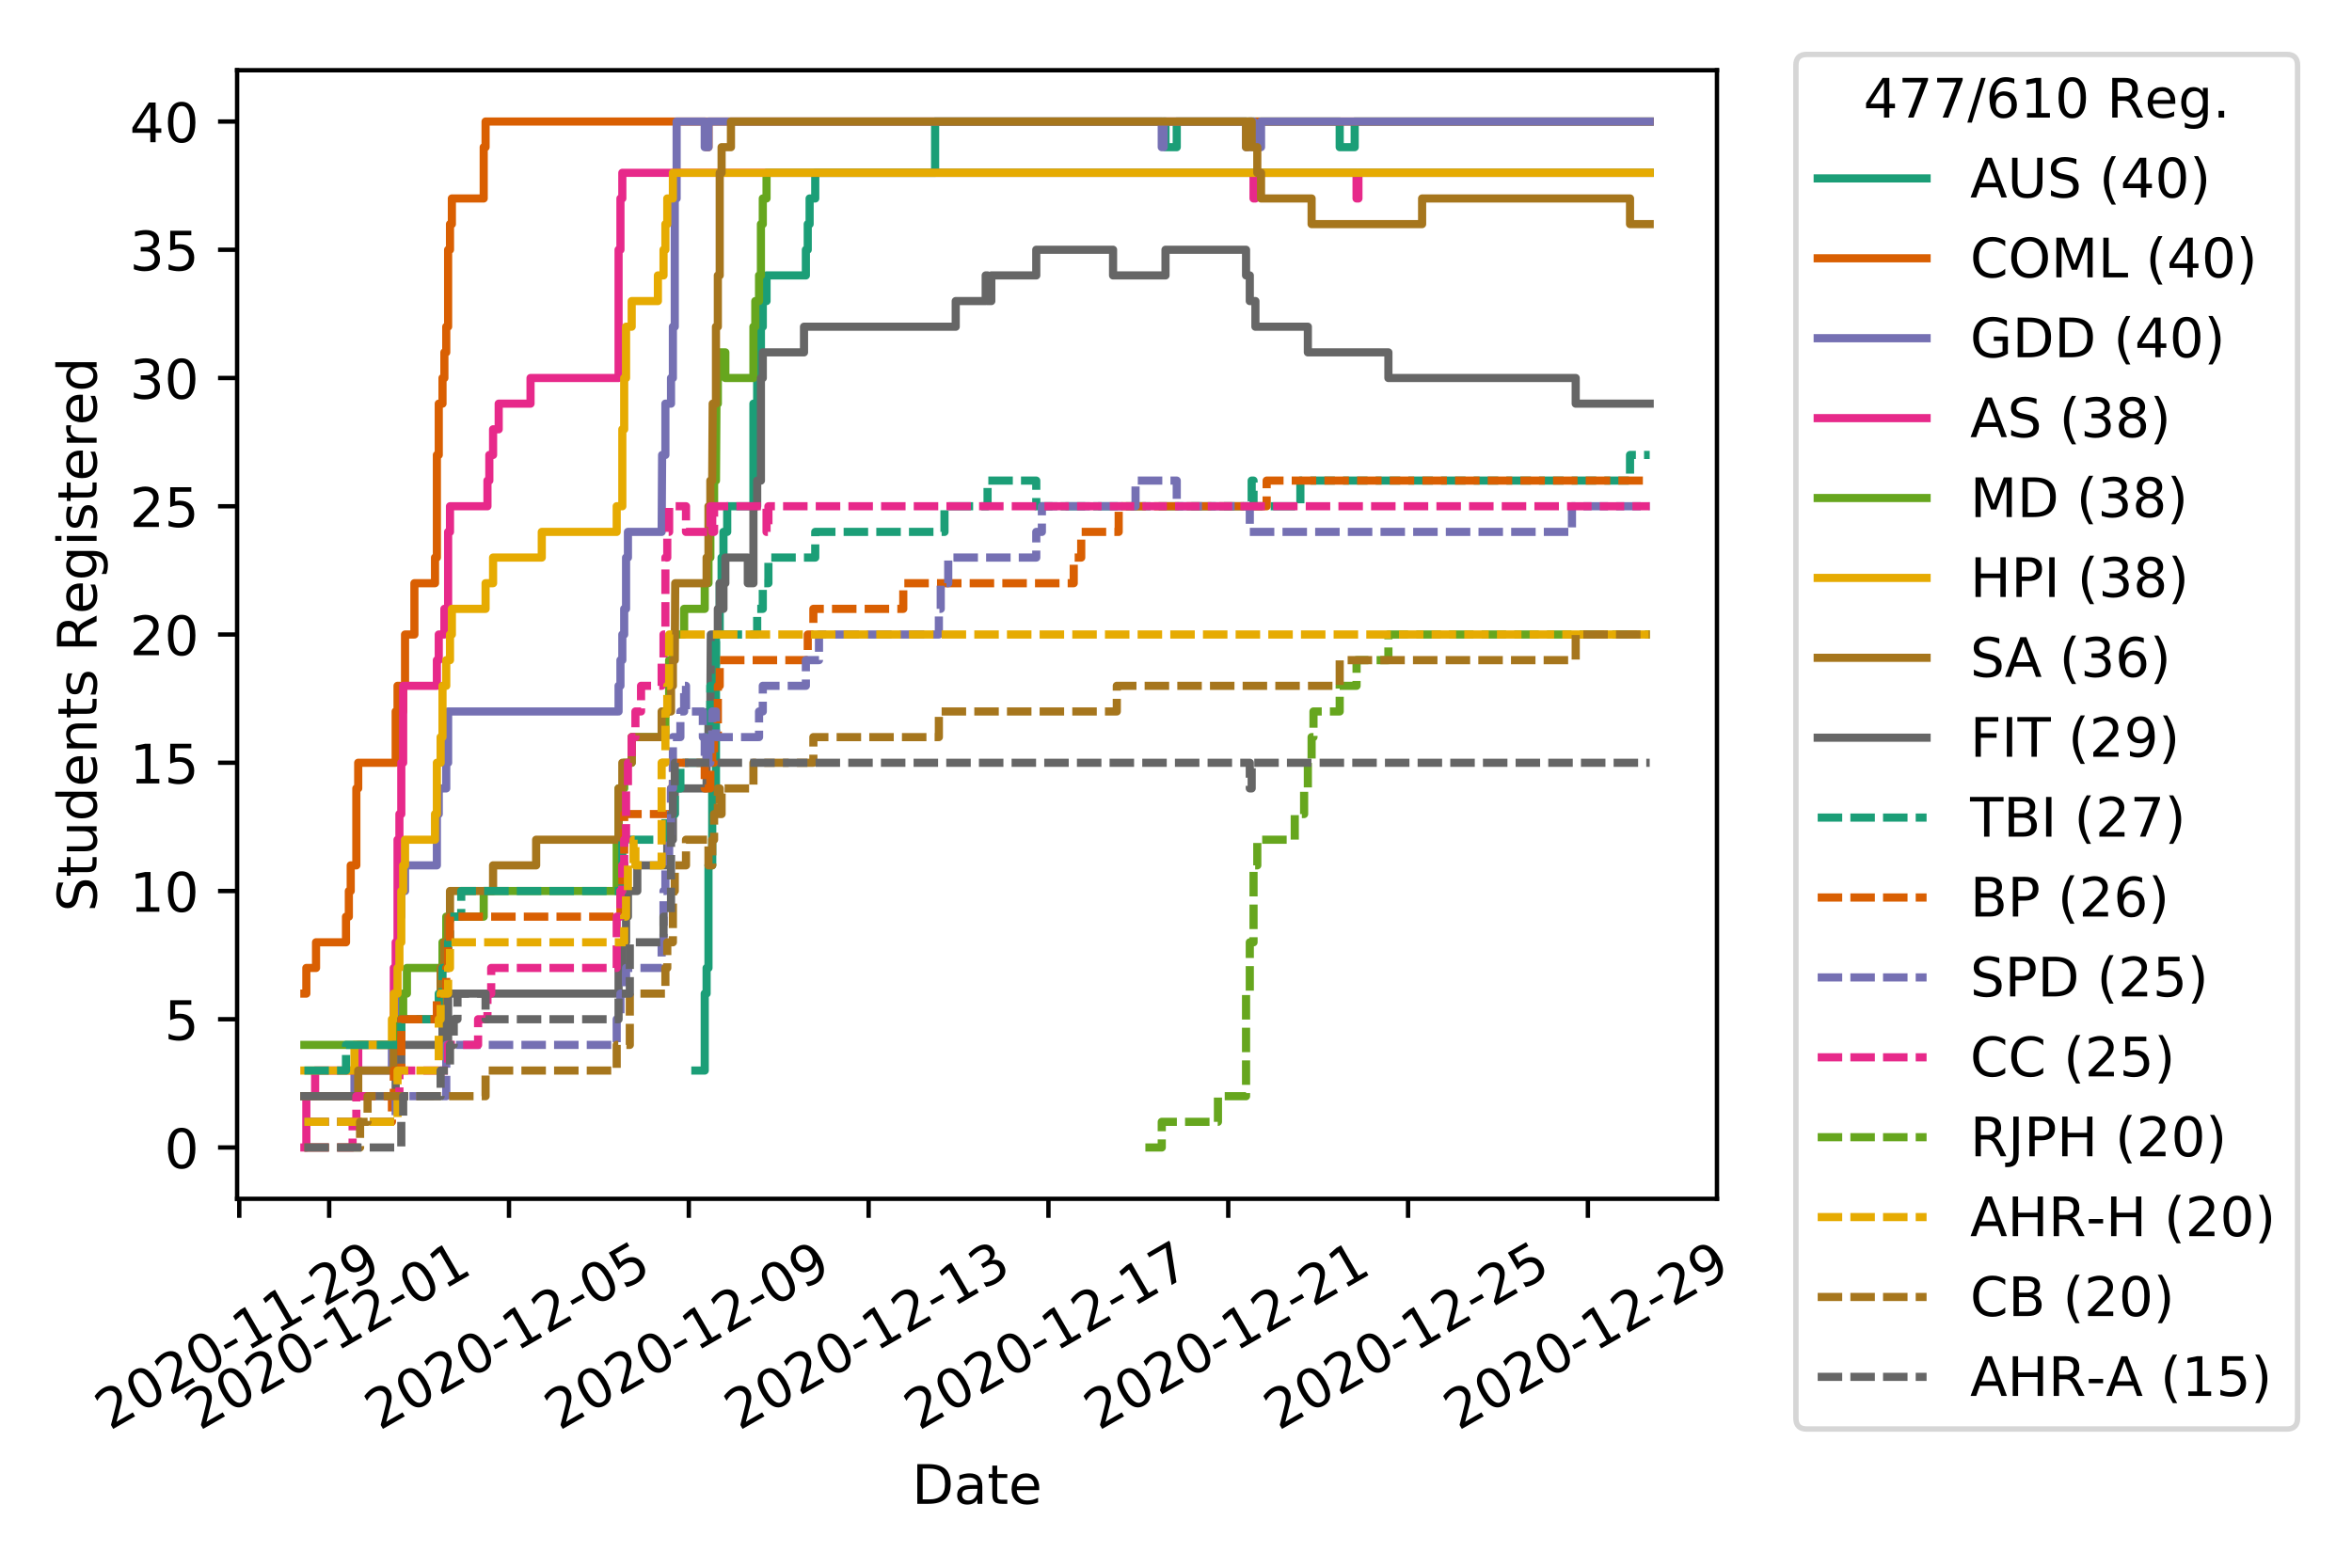 <?xml version="1.0" encoding="utf-8" standalone="no"?>
<!DOCTYPE svg PUBLIC "-//W3C//DTD SVG 1.1//EN"
  "http://www.w3.org/Graphics/SVG/1.1/DTD/svg11.dtd">
<!-- Created with matplotlib (https://matplotlib.org/) -->
<svg height="288pt" version="1.1" viewBox="0 0 432 288" width="432pt" xmlns="http://www.w3.org/2000/svg" xmlns:xlink="http://www.w3.org/1999/xlink">
 <defs>
  <style type="text/css">
*{stroke-linecap:butt;stroke-linejoin:round;}
  </style>
 </defs>
 <g id="figure_1">
  <g id="patch_1">
   <path d="M 0 288 
L 432 288 
L 432 0 
L 0 0 
z
" style="fill:#ffffff;"/>
  </g>
  <g id="axes_1">
   <g id="patch_2">
    <path d="M 43.55 220.231 
L 315.36 220.231 
L 315.36 12.9 
L 43.55 12.9 
z
" style="fill:#ffffff;"/>
   </g>
   <g id="matplotlib.axis_1">
    <g id="xtick_1">
     <g id="line2d_1">
      <defs>
       <path d="M 0 0 
L 0 3.5 
" id="mecb960b224" style="stroke:#000000;stroke-width:0.8;"/>
      </defs>
      <g>
       <use style="stroke:#000000;stroke-width:0.8;" x="43.947" xlink:href="#mecb960b224" y="220.231"/>
      </g>
     </g>
     <g id="text_1">
      <!-- 2020-11-29 -->
      <defs>
       <path d="M 19.188 8.297 
L 53.609 8.297 
L 53.609 0 
L 7.328 0 
L 7.328 8.297 
Q 12.938 14.109 22.625 23.891 
Q 32.328 33.688 34.812 36.531 
Q 39.547 41.844 41.422 45.531 
Q 43.312 49.219 43.312 52.781 
Q 43.312 58.594 39.234 62.25 
Q 35.156 65.922 28.609 65.922 
Q 23.969 65.922 18.812 64.312 
Q 13.672 62.703 7.812 59.422 
L 7.812 69.391 
Q 13.766 71.781 18.938 73 
Q 24.125 74.219 28.422 74.219 
Q 39.75 74.219 46.484 68.547 
Q 53.219 62.891 53.219 53.422 
Q 53.219 48.922 51.531 44.891 
Q 49.859 40.875 45.406 35.406 
Q 44.188 33.984 37.641 27.219 
Q 31.109 20.453 19.188 8.297 
z
" id="DejaVuSans-50"/>
       <path d="M 31.781 66.406 
Q 24.172 66.406 20.328 58.906 
Q 16.5 51.422 16.5 36.375 
Q 16.5 21.391 20.328 13.891 
Q 24.172 6.391 31.781 6.391 
Q 39.453 6.391 43.281 13.891 
Q 47.125 21.391 47.125 36.375 
Q 47.125 51.422 43.281 58.906 
Q 39.453 66.406 31.781 66.406 
z
M 31.781 74.219 
Q 44.047 74.219 50.516 64.516 
Q 56.984 54.828 56.984 36.375 
Q 56.984 17.969 50.516 8.266 
Q 44.047 -1.422 31.781 -1.422 
Q 19.531 -1.422 13.062 8.266 
Q 6.594 17.969 6.594 36.375 
Q 6.594 54.828 13.062 64.516 
Q 19.531 74.219 31.781 74.219 
z
" id="DejaVuSans-48"/>
       <path d="M 4.891 31.391 
L 31.203 31.391 
L 31.203 23.391 
L 4.891 23.391 
z
" id="DejaVuSans-45"/>
       <path d="M 12.406 8.297 
L 28.516 8.297 
L 28.516 63.922 
L 10.984 60.406 
L 10.984 69.391 
L 28.422 72.906 
L 38.281 72.906 
L 38.281 8.297 
L 54.391 8.297 
L 54.391 0 
L 12.406 0 
z
" id="DejaVuSans-49"/>
       <path d="M 10.984 1.516 
L 10.984 10.5 
Q 14.703 8.734 18.5 7.812 
Q 22.312 6.891 25.984 6.891 
Q 35.75 6.891 40.891 13.453 
Q 46.047 20.016 46.781 33.406 
Q 43.953 29.203 39.594 26.953 
Q 35.25 24.703 29.984 24.703 
Q 19.047 24.703 12.672 31.312 
Q 6.297 37.938 6.297 49.422 
Q 6.297 60.641 12.938 67.422 
Q 19.578 74.219 30.609 74.219 
Q 43.266 74.219 49.922 64.516 
Q 56.594 54.828 56.594 36.375 
Q 56.594 19.141 48.406 8.859 
Q 40.234 -1.422 26.422 -1.422 
Q 22.703 -1.422 18.891 -0.688 
Q 15.094 0.047 10.984 1.516 
z
M 30.609 32.422 
Q 37.25 32.422 41.125 36.953 
Q 45.016 41.5 45.016 49.422 
Q 45.016 57.281 41.125 61.844 
Q 37.25 66.406 30.609 66.406 
Q 23.969 66.406 20.094 61.844 
Q 16.219 57.281 16.219 49.422 
Q 16.219 41.5 20.094 36.953 
Q 23.969 32.422 30.609 32.422 
z
" id="DejaVuSans-57"/>
      </defs>
      <g transform="translate(20.162 262.869)rotate(-30)scale(0.1 -0.1)">
       <use xlink:href="#DejaVuSans-50"/>
       <use x="63.623" xlink:href="#DejaVuSans-48"/>
       <use x="127.246" xlink:href="#DejaVuSans-50"/>
       <use x="190.869" xlink:href="#DejaVuSans-48"/>
       <use x="254.492" xlink:href="#DejaVuSans-45"/>
       <use x="290.576" xlink:href="#DejaVuSans-49"/>
       <use x="354.199" xlink:href="#DejaVuSans-49"/>
       <use x="417.822" xlink:href="#DejaVuSans-45"/>
       <use x="453.906" xlink:href="#DejaVuSans-50"/>
       <use x="517.529" xlink:href="#DejaVuSans-57"/>
      </g>
     </g>
    </g>
    <g id="xtick_2">
     <g id="line2d_2">
      <g>
       <use style="stroke:#000000;stroke-width:0.8;" x="60.461" xlink:href="#mecb960b224" y="220.231"/>
      </g>
     </g>
     <g id="text_2">
      <!-- 2020-12-01 -->
      <g transform="translate(36.676 262.869)rotate(-30)scale(0.1 -0.1)">
       <use xlink:href="#DejaVuSans-50"/>
       <use x="63.623" xlink:href="#DejaVuSans-48"/>
       <use x="127.246" xlink:href="#DejaVuSans-50"/>
       <use x="190.869" xlink:href="#DejaVuSans-48"/>
       <use x="254.492" xlink:href="#DejaVuSans-45"/>
       <use x="290.576" xlink:href="#DejaVuSans-49"/>
       <use x="354.199" xlink:href="#DejaVuSans-50"/>
       <use x="417.822" xlink:href="#DejaVuSans-45"/>
       <use x="453.906" xlink:href="#DejaVuSans-48"/>
       <use x="517.529" xlink:href="#DejaVuSans-49"/>
      </g>
     </g>
    </g>
    <g id="xtick_3">
     <g id="line2d_3">
      <g>
       <use style="stroke:#000000;stroke-width:0.8;" x="93.488" xlink:href="#mecb960b224" y="220.231"/>
      </g>
     </g>
     <g id="text_3">
      <!-- 2020-12-05 -->
      <defs>
       <path d="M 10.797 72.906 
L 49.516 72.906 
L 49.516 64.594 
L 19.828 64.594 
L 19.828 46.734 
Q 21.969 47.469 24.109 47.828 
Q 26.266 48.188 28.422 48.188 
Q 40.625 48.188 47.75 41.5 
Q 54.891 34.812 54.891 23.391 
Q 54.891 11.625 47.562 5.094 
Q 40.234 -1.422 26.906 -1.422 
Q 22.312 -1.422 17.547 -0.641 
Q 12.797 0.141 7.719 1.703 
L 7.719 11.625 
Q 12.109 9.234 16.797 8.062 
Q 21.484 6.891 26.703 6.891 
Q 35.156 6.891 40.078 11.328 
Q 45.016 15.766 45.016 23.391 
Q 45.016 31 40.078 35.438 
Q 35.156 39.891 26.703 39.891 
Q 22.75 39.891 18.812 39.016 
Q 14.891 38.141 10.797 36.281 
z
" id="DejaVuSans-53"/>
      </defs>
      <g transform="translate(69.703 262.869)rotate(-30)scale(0.1 -0.1)">
       <use xlink:href="#DejaVuSans-50"/>
       <use x="63.623" xlink:href="#DejaVuSans-48"/>
       <use x="127.246" xlink:href="#DejaVuSans-50"/>
       <use x="190.869" xlink:href="#DejaVuSans-48"/>
       <use x="254.492" xlink:href="#DejaVuSans-45"/>
       <use x="290.576" xlink:href="#DejaVuSans-49"/>
       <use x="354.199" xlink:href="#DejaVuSans-50"/>
       <use x="417.822" xlink:href="#DejaVuSans-45"/>
       <use x="453.906" xlink:href="#DejaVuSans-48"/>
       <use x="517.529" xlink:href="#DejaVuSans-53"/>
      </g>
     </g>
    </g>
    <g id="xtick_4">
     <g id="line2d_4">
      <g>
       <use style="stroke:#000000;stroke-width:0.8;" x="126.515" xlink:href="#mecb960b224" y="220.231"/>
      </g>
     </g>
     <g id="text_4">
      <!-- 2020-12-09 -->
      <g transform="translate(102.73 262.869)rotate(-30)scale(0.1 -0.1)">
       <use xlink:href="#DejaVuSans-50"/>
       <use x="63.623" xlink:href="#DejaVuSans-48"/>
       <use x="127.246" xlink:href="#DejaVuSans-50"/>
       <use x="190.869" xlink:href="#DejaVuSans-48"/>
       <use x="254.492" xlink:href="#DejaVuSans-45"/>
       <use x="290.576" xlink:href="#DejaVuSans-49"/>
       <use x="354.199" xlink:href="#DejaVuSans-50"/>
       <use x="417.822" xlink:href="#DejaVuSans-45"/>
       <use x="453.906" xlink:href="#DejaVuSans-48"/>
       <use x="517.529" xlink:href="#DejaVuSans-57"/>
      </g>
     </g>
    </g>
    <g id="xtick_5">
     <g id="line2d_5">
      <g>
       <use style="stroke:#000000;stroke-width:0.8;" x="159.543" xlink:href="#mecb960b224" y="220.231"/>
      </g>
     </g>
     <g id="text_5">
      <!-- 2020-12-13 -->
      <defs>
       <path d="M 40.578 39.312 
Q 47.656 37.797 51.625 33 
Q 55.609 28.219 55.609 21.188 
Q 55.609 10.406 48.188 4.484 
Q 40.766 -1.422 27.094 -1.422 
Q 22.516 -1.422 17.656 -0.516 
Q 12.797 0.391 7.625 2.203 
L 7.625 11.719 
Q 11.719 9.328 16.594 8.109 
Q 21.484 6.891 26.812 6.891 
Q 36.078 6.891 40.938 10.547 
Q 45.797 14.203 45.797 21.188 
Q 45.797 27.641 41.281 31.266 
Q 36.766 34.906 28.719 34.906 
L 20.219 34.906 
L 20.219 43.016 
L 29.109 43.016 
Q 36.375 43.016 40.234 45.922 
Q 44.094 48.828 44.094 54.297 
Q 44.094 59.906 40.109 62.906 
Q 36.141 65.922 28.719 65.922 
Q 24.656 65.922 20.016 65.031 
Q 15.375 64.156 9.812 62.312 
L 9.812 71.094 
Q 15.438 72.656 20.344 73.438 
Q 25.25 74.219 29.594 74.219 
Q 40.828 74.219 47.359 69.109 
Q 53.906 64.016 53.906 55.328 
Q 53.906 49.266 50.438 45.094 
Q 46.969 40.922 40.578 39.312 
z
" id="DejaVuSans-51"/>
      </defs>
      <g transform="translate(135.757 262.869)rotate(-30)scale(0.1 -0.1)">
       <use xlink:href="#DejaVuSans-50"/>
       <use x="63.623" xlink:href="#DejaVuSans-48"/>
       <use x="127.246" xlink:href="#DejaVuSans-50"/>
       <use x="190.869" xlink:href="#DejaVuSans-48"/>
       <use x="254.492" xlink:href="#DejaVuSans-45"/>
       <use x="290.576" xlink:href="#DejaVuSans-49"/>
       <use x="354.199" xlink:href="#DejaVuSans-50"/>
       <use x="417.822" xlink:href="#DejaVuSans-45"/>
       <use x="453.906" xlink:href="#DejaVuSans-49"/>
       <use x="517.529" xlink:href="#DejaVuSans-51"/>
      </g>
     </g>
    </g>
    <g id="xtick_6">
     <g id="line2d_6">
      <g>
       <use style="stroke:#000000;stroke-width:0.8;" x="192.57" xlink:href="#mecb960b224" y="220.231"/>
      </g>
     </g>
     <g id="text_6">
      <!-- 2020-12-17 -->
      <defs>
       <path d="M 8.203 72.906 
L 55.078 72.906 
L 55.078 68.703 
L 28.609 0 
L 18.312 0 
L 43.219 64.594 
L 8.203 64.594 
z
" id="DejaVuSans-55"/>
      </defs>
      <g transform="translate(168.785 262.869)rotate(-30)scale(0.1 -0.1)">
       <use xlink:href="#DejaVuSans-50"/>
       <use x="63.623" xlink:href="#DejaVuSans-48"/>
       <use x="127.246" xlink:href="#DejaVuSans-50"/>
       <use x="190.869" xlink:href="#DejaVuSans-48"/>
       <use x="254.492" xlink:href="#DejaVuSans-45"/>
       <use x="290.576" xlink:href="#DejaVuSans-49"/>
       <use x="354.199" xlink:href="#DejaVuSans-50"/>
       <use x="417.822" xlink:href="#DejaVuSans-45"/>
       <use x="453.906" xlink:href="#DejaVuSans-49"/>
       <use x="517.529" xlink:href="#DejaVuSans-55"/>
      </g>
     </g>
    </g>
    <g id="xtick_7">
     <g id="line2d_7">
      <g>
       <use style="stroke:#000000;stroke-width:0.8;" x="225.597" xlink:href="#mecb960b224" y="220.231"/>
      </g>
     </g>
     <g id="text_7">
      <!-- 2020-12-21 -->
      <g transform="translate(201.812 262.869)rotate(-30)scale(0.1 -0.1)">
       <use xlink:href="#DejaVuSans-50"/>
       <use x="63.623" xlink:href="#DejaVuSans-48"/>
       <use x="127.246" xlink:href="#DejaVuSans-50"/>
       <use x="190.869" xlink:href="#DejaVuSans-48"/>
       <use x="254.492" xlink:href="#DejaVuSans-45"/>
       <use x="290.576" xlink:href="#DejaVuSans-49"/>
       <use x="354.199" xlink:href="#DejaVuSans-50"/>
       <use x="417.822" xlink:href="#DejaVuSans-45"/>
       <use x="453.906" xlink:href="#DejaVuSans-50"/>
       <use x="517.529" xlink:href="#DejaVuSans-49"/>
      </g>
     </g>
    </g>
    <g id="xtick_8">
     <g id="line2d_8">
      <g>
       <use style="stroke:#000000;stroke-width:0.8;" x="258.624" xlink:href="#mecb960b224" y="220.231"/>
      </g>
     </g>
     <g id="text_8">
      <!-- 2020-12-25 -->
      <g transform="translate(234.839 262.869)rotate(-30)scale(0.1 -0.1)">
       <use xlink:href="#DejaVuSans-50"/>
       <use x="63.623" xlink:href="#DejaVuSans-48"/>
       <use x="127.246" xlink:href="#DejaVuSans-50"/>
       <use x="190.869" xlink:href="#DejaVuSans-48"/>
       <use x="254.492" xlink:href="#DejaVuSans-45"/>
       <use x="290.576" xlink:href="#DejaVuSans-49"/>
       <use x="354.199" xlink:href="#DejaVuSans-50"/>
       <use x="417.822" xlink:href="#DejaVuSans-45"/>
       <use x="453.906" xlink:href="#DejaVuSans-50"/>
       <use x="517.529" xlink:href="#DejaVuSans-53"/>
      </g>
     </g>
    </g>
    <g id="xtick_9">
     <g id="line2d_9">
      <g>
       <use style="stroke:#000000;stroke-width:0.8;" x="291.651" xlink:href="#mecb960b224" y="220.231"/>
      </g>
     </g>
     <g id="text_9">
      <!-- 2020-12-29 -->
      <g transform="translate(267.866 262.869)rotate(-30)scale(0.1 -0.1)">
       <use xlink:href="#DejaVuSans-50"/>
       <use x="63.623" xlink:href="#DejaVuSans-48"/>
       <use x="127.246" xlink:href="#DejaVuSans-50"/>
       <use x="190.869" xlink:href="#DejaVuSans-48"/>
       <use x="254.492" xlink:href="#DejaVuSans-45"/>
       <use x="290.576" xlink:href="#DejaVuSans-49"/>
       <use x="354.199" xlink:href="#DejaVuSans-50"/>
       <use x="417.822" xlink:href="#DejaVuSans-45"/>
       <use x="453.906" xlink:href="#DejaVuSans-50"/>
       <use x="517.529" xlink:href="#DejaVuSans-57"/>
      </g>
     </g>
    </g>
    <g id="text_10">
     <!-- Date -->
     <defs>
      <path d="M 19.672 64.797 
L 19.672 8.109 
L 31.594 8.109 
Q 46.688 8.109 53.688 14.938 
Q 60.688 21.781 60.688 36.531 
Q 60.688 51.172 53.688 57.984 
Q 46.688 64.797 31.594 64.797 
z
M 9.812 72.906 
L 30.078 72.906 
Q 51.266 72.906 61.172 64.094 
Q 71.094 55.281 71.094 36.531 
Q 71.094 17.672 61.125 8.828 
Q 51.172 0 30.078 0 
L 9.812 0 
z
" id="DejaVuSans-68"/>
      <path d="M 34.281 27.484 
Q 23.391 27.484 19.188 25 
Q 14.984 22.516 14.984 16.5 
Q 14.984 11.719 18.141 8.906 
Q 21.297 6.109 26.703 6.109 
Q 34.188 6.109 38.703 11.406 
Q 43.219 16.703 43.219 25.484 
L 43.219 27.484 
z
M 52.203 31.203 
L 52.203 0 
L 43.219 0 
L 43.219 8.297 
Q 40.141 3.328 35.547 0.953 
Q 30.953 -1.422 24.312 -1.422 
Q 15.922 -1.422 10.953 3.297 
Q 6 8.016 6 15.922 
Q 6 25.141 12.172 29.828 
Q 18.359 34.516 30.609 34.516 
L 43.219 34.516 
L 43.219 35.406 
Q 43.219 41.609 39.141 45 
Q 35.062 48.391 27.688 48.391 
Q 23 48.391 18.547 47.266 
Q 14.109 46.141 10.016 43.891 
L 10.016 52.203 
Q 14.938 54.109 19.578 55.047 
Q 24.219 56 28.609 56 
Q 40.484 56 46.344 49.844 
Q 52.203 43.703 52.203 31.203 
z
" id="DejaVuSans-97"/>
      <path d="M 18.312 70.219 
L 18.312 54.688 
L 36.812 54.688 
L 36.812 47.703 
L 18.312 47.703 
L 18.312 18.016 
Q 18.312 11.328 20.141 9.422 
Q 21.969 7.516 27.594 7.516 
L 36.812 7.516 
L 36.812 0 
L 27.594 0 
Q 17.188 0 13.234 3.875 
Q 9.281 7.766 9.281 18.016 
L 9.281 47.703 
L 2.688 47.703 
L 2.688 54.688 
L 9.281 54.688 
L 9.281 70.219 
z
" id="DejaVuSans-116"/>
      <path d="M 56.203 29.594 
L 56.203 25.203 
L 14.891 25.203 
Q 15.484 15.922 20.484 11.062 
Q 25.484 6.203 34.422 6.203 
Q 39.594 6.203 44.453 7.469 
Q 49.312 8.734 54.109 11.281 
L 54.109 2.781 
Q 49.266 0.734 44.188 -0.344 
Q 39.109 -1.422 33.891 -1.422 
Q 20.797 -1.422 13.156 6.188 
Q 5.516 13.812 5.516 26.812 
Q 5.516 40.234 12.766 48.109 
Q 20.016 56 32.328 56 
Q 43.359 56 49.781 48.891 
Q 56.203 41.797 56.203 29.594 
z
M 47.219 32.234 
Q 47.125 39.594 43.094 43.984 
Q 39.062 48.391 32.422 48.391 
Q 24.906 48.391 20.391 44.141 
Q 15.875 39.891 15.188 32.172 
z
" id="DejaVuSans-101"/>
     </defs>
     <g transform="translate(167.504 276.269)scale(0.1 -0.1)">
      <use xlink:href="#DejaVuSans-68"/>
      <use x="77.002" xlink:href="#DejaVuSans-97"/>
      <use x="138.281" xlink:href="#DejaVuSans-116"/>
      <use x="177.49" xlink:href="#DejaVuSans-101"/>
     </g>
    </g>
   </g>
   <g id="matplotlib.axis_2">
    <g id="ytick_1">
     <g id="line2d_10">
      <defs>
       <path d="M 0 0 
L -3.5 0 
" id="me8692a138f" style="stroke:#000000;stroke-width:0.8;"/>
      </defs>
      <g>
       <use style="stroke:#000000;stroke-width:0.8;" x="43.55" xlink:href="#me8692a138f" y="210.807"/>
      </g>
     </g>
     <g id="text_11">
      <!-- 0 -->
      <g transform="translate(30.188 214.606)scale(0.1 -0.1)">
       <use xlink:href="#DejaVuSans-48"/>
      </g>
     </g>
    </g>
    <g id="ytick_2">
     <g id="line2d_11">
      <g>
       <use style="stroke:#000000;stroke-width:0.8;" x="43.55" xlink:href="#me8692a138f" y="187.246"/>
      </g>
     </g>
     <g id="text_12">
      <!-- 5 -->
      <g transform="translate(30.188 191.046)scale(0.1 -0.1)">
       <use xlink:href="#DejaVuSans-53"/>
      </g>
     </g>
    </g>
    <g id="ytick_3">
     <g id="line2d_12">
      <g>
       <use style="stroke:#000000;stroke-width:0.8;" x="43.55" xlink:href="#me8692a138f" y="163.686"/>
      </g>
     </g>
     <g id="text_13">
      <!-- 10 -->
      <g transform="translate(23.825 167.485)scale(0.1 -0.1)">
       <use xlink:href="#DejaVuSans-49"/>
       <use x="63.623" xlink:href="#DejaVuSans-48"/>
      </g>
     </g>
    </g>
    <g id="ytick_4">
     <g id="line2d_13">
      <g>
       <use style="stroke:#000000;stroke-width:0.8;" x="43.55" xlink:href="#me8692a138f" y="140.126"/>
      </g>
     </g>
     <g id="text_14">
      <!-- 15 -->
      <g transform="translate(23.825 143.925)scale(0.1 -0.1)">
       <use xlink:href="#DejaVuSans-49"/>
       <use x="63.623" xlink:href="#DejaVuSans-53"/>
      </g>
     </g>
    </g>
    <g id="ytick_5">
     <g id="line2d_14">
      <g>
       <use style="stroke:#000000;stroke-width:0.8;" x="43.55" xlink:href="#me8692a138f" y="116.565"/>
      </g>
     </g>
     <g id="text_15">
      <!-- 20 -->
      <g transform="translate(23.825 120.365)scale(0.1 -0.1)">
       <use xlink:href="#DejaVuSans-50"/>
       <use x="63.623" xlink:href="#DejaVuSans-48"/>
      </g>
     </g>
    </g>
    <g id="ytick_6">
     <g id="line2d_15">
      <g>
       <use style="stroke:#000000;stroke-width:0.8;" x="43.55" xlink:href="#me8692a138f" y="93.005"/>
      </g>
     </g>
     <g id="text_16">
      <!-- 25 -->
      <g transform="translate(23.825 96.804)scale(0.1 -0.1)">
       <use xlink:href="#DejaVuSans-50"/>
       <use x="63.623" xlink:href="#DejaVuSans-53"/>
      </g>
     </g>
    </g>
    <g id="ytick_7">
     <g id="line2d_16">
      <g>
       <use style="stroke:#000000;stroke-width:0.8;" x="43.55" xlink:href="#me8692a138f" y="69.445"/>
      </g>
     </g>
     <g id="text_17">
      <!-- 30 -->
      <g transform="translate(23.825 73.244)scale(0.1 -0.1)">
       <use xlink:href="#DejaVuSans-51"/>
       <use x="63.623" xlink:href="#DejaVuSans-48"/>
      </g>
     </g>
    </g>
    <g id="ytick_8">
     <g id="line2d_17">
      <g>
       <use style="stroke:#000000;stroke-width:0.8;" x="43.55" xlink:href="#me8692a138f" y="45.884"/>
      </g>
     </g>
     <g id="text_18">
      <!-- 35 -->
      <g transform="translate(23.825 49.684)scale(0.1 -0.1)">
       <use xlink:href="#DejaVuSans-51"/>
       <use x="63.623" xlink:href="#DejaVuSans-53"/>
      </g>
     </g>
    </g>
    <g id="ytick_9">
     <g id="line2d_18">
      <g>
       <use style="stroke:#000000;stroke-width:0.8;" x="43.55" xlink:href="#me8692a138f" y="22.324"/>
      </g>
     </g>
     <g id="text_19">
      <!-- 40 -->
      <defs>
       <path d="M 37.797 64.312 
L 12.891 25.391 
L 37.797 25.391 
z
M 35.203 72.906 
L 47.609 72.906 
L 47.609 25.391 
L 58.016 25.391 
L 58.016 17.188 
L 47.609 17.188 
L 47.609 0 
L 37.797 0 
L 37.797 17.188 
L 4.891 17.188 
L 4.891 26.703 
z
" id="DejaVuSans-52"/>
      </defs>
      <g transform="translate(23.825 26.123)scale(0.1 -0.1)">
       <use xlink:href="#DejaVuSans-52"/>
       <use x="63.623" xlink:href="#DejaVuSans-48"/>
      </g>
     </g>
    </g>
    <g id="text_20">
     <!-- Students Registered -->
     <defs>
      <path d="M 53.516 70.516 
L 53.516 60.891 
Q 47.906 63.578 42.922 64.891 
Q 37.938 66.219 33.297 66.219 
Q 25.25 66.219 20.875 63.094 
Q 16.5 59.969 16.5 54.203 
Q 16.5 49.359 19.406 46.891 
Q 22.312 44.438 30.422 42.922 
L 36.375 41.703 
Q 47.406 39.594 52.656 34.297 
Q 57.906 29 57.906 20.125 
Q 57.906 9.516 50.797 4.047 
Q 43.703 -1.422 29.984 -1.422 
Q 24.812 -1.422 18.969 -0.25 
Q 13.141 0.922 6.891 3.219 
L 6.891 13.375 
Q 12.891 10.016 18.656 8.297 
Q 24.422 6.594 29.984 6.594 
Q 38.422 6.594 43.016 9.906 
Q 47.609 13.234 47.609 19.391 
Q 47.609 24.75 44.312 27.781 
Q 41.016 30.812 33.5 32.328 
L 27.484 33.5 
Q 16.453 35.688 11.516 40.375 
Q 6.594 45.062 6.594 53.422 
Q 6.594 63.094 13.406 68.656 
Q 20.219 74.219 32.172 74.219 
Q 37.312 74.219 42.625 73.281 
Q 47.953 72.359 53.516 70.516 
z
" id="DejaVuSans-83"/>
      <path d="M 8.5 21.578 
L 8.5 54.688 
L 17.484 54.688 
L 17.484 21.922 
Q 17.484 14.156 20.5 10.266 
Q 23.531 6.391 29.594 6.391 
Q 36.859 6.391 41.078 11.031 
Q 45.312 15.672 45.312 23.688 
L 45.312 54.688 
L 54.297 54.688 
L 54.297 0 
L 45.312 0 
L 45.312 8.406 
Q 42.047 3.422 37.719 1 
Q 33.406 -1.422 27.688 -1.422 
Q 18.266 -1.422 13.375 4.438 
Q 8.5 10.297 8.5 21.578 
z
M 31.109 56 
z
" id="DejaVuSans-117"/>
      <path d="M 45.406 46.391 
L 45.406 75.984 
L 54.391 75.984 
L 54.391 0 
L 45.406 0 
L 45.406 8.203 
Q 42.578 3.328 38.25 0.953 
Q 33.938 -1.422 27.875 -1.422 
Q 17.969 -1.422 11.734 6.484 
Q 5.516 14.406 5.516 27.297 
Q 5.516 40.188 11.734 48.094 
Q 17.969 56 27.875 56 
Q 33.938 56 38.25 53.625 
Q 42.578 51.266 45.406 46.391 
z
M 14.797 27.297 
Q 14.797 17.391 18.875 11.75 
Q 22.953 6.109 30.078 6.109 
Q 37.203 6.109 41.297 11.75 
Q 45.406 17.391 45.406 27.297 
Q 45.406 37.203 41.297 42.844 
Q 37.203 48.484 30.078 48.484 
Q 22.953 48.484 18.875 42.844 
Q 14.797 37.203 14.797 27.297 
z
" id="DejaVuSans-100"/>
      <path d="M 54.891 33.016 
L 54.891 0 
L 45.906 0 
L 45.906 32.719 
Q 45.906 40.484 42.875 44.328 
Q 39.844 48.188 33.797 48.188 
Q 26.516 48.188 22.312 43.547 
Q 18.109 38.922 18.109 30.906 
L 18.109 0 
L 9.078 0 
L 9.078 54.688 
L 18.109 54.688 
L 18.109 46.188 
Q 21.344 51.125 25.703 53.562 
Q 30.078 56 35.797 56 
Q 45.219 56 50.047 50.172 
Q 54.891 44.344 54.891 33.016 
z
" id="DejaVuSans-110"/>
      <path d="M 44.281 53.078 
L 44.281 44.578 
Q 40.484 46.531 36.375 47.5 
Q 32.281 48.484 27.875 48.484 
Q 21.188 48.484 17.844 46.438 
Q 14.5 44.391 14.5 40.281 
Q 14.5 37.156 16.891 35.375 
Q 19.281 33.594 26.516 31.984 
L 29.594 31.297 
Q 39.156 29.25 43.188 25.516 
Q 47.219 21.781 47.219 15.094 
Q 47.219 7.469 41.188 3.016 
Q 35.156 -1.422 24.609 -1.422 
Q 20.219 -1.422 15.453 -0.562 
Q 10.688 0.297 5.422 2 
L 5.422 11.281 
Q 10.406 8.688 15.234 7.391 
Q 20.062 6.109 24.812 6.109 
Q 31.156 6.109 34.562 8.281 
Q 37.984 10.453 37.984 14.406 
Q 37.984 18.062 35.516 20.016 
Q 33.062 21.969 24.703 23.781 
L 21.578 24.516 
Q 13.234 26.266 9.516 29.906 
Q 5.812 33.547 5.812 39.891 
Q 5.812 47.609 11.281 51.797 
Q 16.75 56 26.812 56 
Q 31.781 56 36.172 55.266 
Q 40.578 54.547 44.281 53.078 
z
" id="DejaVuSans-115"/>
      <path id="DejaVuSans-32"/>
      <path d="M 44.391 34.188 
Q 47.562 33.109 50.562 29.594 
Q 53.562 26.078 56.594 19.922 
L 66.609 0 
L 56 0 
L 46.688 18.703 
Q 43.062 26.031 39.672 28.422 
Q 36.281 30.812 30.422 30.812 
L 19.672 30.812 
L 19.672 0 
L 9.812 0 
L 9.812 72.906 
L 32.078 72.906 
Q 44.578 72.906 50.734 67.672 
Q 56.891 62.453 56.891 51.906 
Q 56.891 45.016 53.688 40.469 
Q 50.484 35.938 44.391 34.188 
z
M 19.672 64.797 
L 19.672 38.922 
L 32.078 38.922 
Q 39.203 38.922 42.844 42.219 
Q 46.484 45.516 46.484 51.906 
Q 46.484 58.297 42.844 61.547 
Q 39.203 64.797 32.078 64.797 
z
" id="DejaVuSans-82"/>
      <path d="M 45.406 27.984 
Q 45.406 37.75 41.375 43.109 
Q 37.359 48.484 30.078 48.484 
Q 22.859 48.484 18.828 43.109 
Q 14.797 37.75 14.797 27.984 
Q 14.797 18.266 18.828 12.891 
Q 22.859 7.516 30.078 7.516 
Q 37.359 7.516 41.375 12.891 
Q 45.406 18.266 45.406 27.984 
z
M 54.391 6.781 
Q 54.391 -7.172 48.188 -13.984 
Q 42 -20.797 29.203 -20.797 
Q 24.469 -20.797 20.266 -20.094 
Q 16.062 -19.391 12.109 -17.922 
L 12.109 -9.188 
Q 16.062 -11.328 19.922 -12.344 
Q 23.781 -13.375 27.781 -13.375 
Q 36.625 -13.375 41.016 -8.766 
Q 45.406 -4.156 45.406 5.172 
L 45.406 9.625 
Q 42.625 4.781 38.281 2.391 
Q 33.938 0 27.875 0 
Q 17.828 0 11.672 7.656 
Q 5.516 15.328 5.516 27.984 
Q 5.516 40.672 11.672 48.328 
Q 17.828 56 27.875 56 
Q 33.938 56 38.281 53.609 
Q 42.625 51.219 45.406 46.391 
L 45.406 54.688 
L 54.391 54.688 
z
" id="DejaVuSans-103"/>
      <path d="M 9.422 54.688 
L 18.406 54.688 
L 18.406 0 
L 9.422 0 
z
M 9.422 75.984 
L 18.406 75.984 
L 18.406 64.594 
L 9.422 64.594 
z
" id="DejaVuSans-105"/>
      <path d="M 41.109 46.297 
Q 39.594 47.172 37.812 47.578 
Q 36.031 48 33.891 48 
Q 26.266 48 22.188 43.047 
Q 18.109 38.094 18.109 28.812 
L 18.109 0 
L 9.078 0 
L 9.078 54.688 
L 18.109 54.688 
L 18.109 46.188 
Q 20.953 51.172 25.484 53.578 
Q 30.031 56 36.531 56 
Q 37.453 56 38.578 55.875 
Q 39.703 55.766 41.062 55.516 
z
" id="DejaVuSans-114"/>
     </defs>
     <g transform="translate(17.745 167.499)rotate(-90)scale(0.1 -0.1)">
      <use xlink:href="#DejaVuSans-83"/>
      <use x="63.477" xlink:href="#DejaVuSans-116"/>
      <use x="102.686" xlink:href="#DejaVuSans-117"/>
      <use x="166.064" xlink:href="#DejaVuSans-100"/>
      <use x="229.541" xlink:href="#DejaVuSans-101"/>
      <use x="291.064" xlink:href="#DejaVuSans-110"/>
      <use x="354.443" xlink:href="#DejaVuSans-116"/>
      <use x="393.652" xlink:href="#DejaVuSans-115"/>
      <use x="445.752" xlink:href="#DejaVuSans-32"/>
      <use x="477.539" xlink:href="#DejaVuSans-82"/>
      <use x="546.959" xlink:href="#DejaVuSans-101"/>
      <use x="608.482" xlink:href="#DejaVuSans-103"/>
      <use x="671.959" xlink:href="#DejaVuSans-105"/>
      <use x="699.742" xlink:href="#DejaVuSans-115"/>
      <use x="751.842" xlink:href="#DejaVuSans-116"/>
      <use x="791.051" xlink:href="#DejaVuSans-101"/>
      <use x="852.574" xlink:href="#DejaVuSans-114"/>
      <use x="893.656" xlink:href="#DejaVuSans-101"/>
      <use x="955.18" xlink:href="#DejaVuSans-100"/>
     </g>
    </g>
   </g>
   <g id="line2d_19">
    <path clip-path="url(#paf479ff06b)" d="M 127.72 196.67 
L 129.44 196.67 
L 129.44 182.534 
L 129.526 182.534 
L 129.784 182.534 
L 129.784 177.822 
L 129.87 177.822 
L 130.128 177.822 
L 130.128 158.974 
L 130.214 158.974 
L 130.816 158.974 
L 130.816 144.838 
L 130.902 144.838 
L 131.504 144.838 
L 131.504 116.565 
L 131.591 116.565 
L 132.193 116.565 
L 132.193 107.141 
L 132.279 107.141 
L 132.537 107.141 
L 132.537 102.429 
L 132.623 102.429 
L 132.881 102.429 
L 132.881 97.717 
L 132.967 97.717 
L 133.569 97.717 
L 133.569 93.005 
L 133.655 93.005 
L 138.385 93.005 
L 138.385 74.157 
L 138.471 74.157 
L 139.073 74.157 
L 139.073 69.445 
L 139.159 69.445 
L 139.761 69.445 
L 139.761 60.021 
L 139.847 60.021 
L 140.105 60.021 
L 140.105 55.309 
L 140.191 55.309 
L 140.793 55.309 
L 140.793 50.597 
L 140.879 50.597 
L 148.018 50.597 
L 148.018 45.884 
L 148.104 45.884 
L 148.362 45.884 
L 148.362 41.172 
L 148.448 41.172 
L 148.706 41.172 
L 148.706 36.46 
L 148.792 36.46 
L 149.738 36.46 
L 149.738 31.748 
L 149.824 31.748 
L 171.756 31.748 
L 171.756 22.324 
L 171.842 22.324 
L 214.072 22.324 
L 214.072 27.036 
L 214.158 27.036 
L 216.137 27.036 
L 216.137 22.324 
L 216.223 22.324 
L 246.068 22.324 
L 246.068 27.036 
L 246.154 27.036 
L 248.82 27.036 
L 248.82 22.324 
L 248.906 22.324 
L 303.005 22.324 
L 303.005 22.324 
" style="fill:none;stroke:#1b9e77;stroke-linecap:square;stroke-width:1.5;"/>
   </g>
   <g id="line2d_20">
    <path clip-path="url(#paf479ff06b)" d="M 55.905 182.534 
L 56.267 182.534 
L 56.267 177.822 
L 56.373 177.822 
L 58.048 177.822 
L 58.048 173.11 
L 63.552 173.11 
L 63.552 168.398 
L 64.074 168.398 
L 64.074 163.686 
L 64.16 163.686 
L 64.418 163.686 
L 64.418 158.974 
L 64.504 158.974 
L 65.45 158.974 
L 65.45 144.838 
L 65.536 144.838 
L 65.794 144.838 
L 65.794 140.126 
L 65.88 140.126 
L 72.675 140.126 
L 72.675 130.702 
L 72.761 130.702 
L 73.019 130.702 
L 73.019 125.99 
L 73.105 125.99 
L 73.363 125.99 
L 73.363 130.702 
L 73.449 130.702 
L 74.051 130.702 
L 74.051 125.99 
L 74.137 125.99 
L 74.395 125.99 
L 74.395 116.565 
L 74.481 116.565 
L 76.115 116.565 
L 76.115 107.141 
L 76.201 107.141 
L 79.9 107.141 
L 79.9 102.429 
L 79.986 102.429 
L 80.244 102.429 
L 80.244 83.581 
L 80.33 83.581 
L 80.588 83.581 
L 80.588 74.157 
L 80.674 74.157 
L 81.276 74.157 
L 81.276 69.445 
L 81.362 69.445 
L 81.62 69.445 
L 81.62 64.733 
L 81.706 64.733 
L 81.964 64.733 
L 81.964 60.021 
L 82.05 60.021 
L 82.308 60.021 
L 82.308 45.884 
L 82.394 45.884 
L 82.652 45.884 
L 82.652 41.172 
L 82.738 41.172 
L 82.996 41.172 
L 82.996 36.46 
L 83.082 36.46 
L 88.844 36.46 
L 88.844 27.036 
L 88.93 27.036 
L 89.188 27.036 
L 89.188 22.324 
L 89.274 22.324 
L 129.784 22.324 
L 129.784 27.036 
L 129.87 27.036 
L 130.128 27.036 
L 130.128 22.324 
L 130.214 22.324 
L 303.005 22.324 
L 303.005 22.324 
" style="fill:none;stroke:#d95f02;stroke-linecap:square;stroke-width:1.5;"/>
   </g>
   <g id="line2d_21">
    <path clip-path="url(#paf479ff06b)" d="M 55.905 201.383 
L 65.106 201.383 
L 65.106 196.67 
L 65.192 196.67 
L 71.987 196.67 
L 71.987 191.958 
L 72.073 191.958 
L 72.331 191.958 
L 72.331 187.246 
L 72.417 187.246 
L 72.675 187.246 
L 72.675 177.822 
L 72.761 177.822 
L 73.019 177.822 
L 73.019 173.11 
L 73.105 173.11 
L 73.363 173.11 
L 73.363 168.398 
L 73.449 168.398 
L 73.707 168.398 
L 73.707 163.686 
L 73.793 163.686 
L 74.395 163.686 
L 74.395 158.974 
L 74.481 158.974 
L 80.244 158.974 
L 80.244 149.55 
L 80.33 149.55 
L 80.588 149.55 
L 80.588 144.838 
L 80.674 144.838 
L 81.964 144.838 
L 81.964 140.126 
L 82.05 140.126 
L 82.308 140.126 
L 82.308 130.702 
L 82.394 130.702 
L 113.615 130.702 
L 113.615 125.99 
L 113.701 125.99 
L 113.959 125.99 
L 113.959 121.277 
L 114.045 121.277 
L 114.303 121.277 
L 114.303 116.565 
L 114.389 116.565 
L 114.647 116.565 
L 114.647 111.853 
L 114.733 111.853 
L 114.991 111.853 
L 114.991 102.429 
L 115.077 102.429 
L 115.335 102.429 
L 115.335 97.717 
L 115.421 97.717 
L 121.528 97.717 
L 121.614 83.581 
L 121.614 83.581 
L 122.216 83.581 
L 122.216 74.157 
L 122.302 74.157 
L 123.248 74.157 
L 123.248 69.445 
L 123.334 69.445 
L 123.592 69.445 
L 123.592 60.021 
L 123.678 60.021 
L 123.936 60.021 
L 123.936 36.46 
L 124.022 36.46 
L 124.28 36.46 
L 124.28 22.324 
L 124.366 22.324 
L 129.44 22.324 
L 129.44 27.036 
L 129.526 27.036 
L 130.128 27.036 
L 130.128 22.324 
L 130.214 22.324 
L 213.384 22.324 
L 213.384 27.036 
L 213.47 27.036 
L 213.728 27.036 
L 213.728 22.324 
L 213.814 22.324 
L 228.866 22.324 
L 228.866 27.036 
L 228.952 27.036 
L 229.554 27.036 
L 229.554 22.324 
L 229.64 22.324 
L 230.242 22.324 
L 230.242 27.036 
L 230.328 27.036 
L 231.618 27.036 
L 231.618 22.324 
L 231.704 22.324 
L 303.005 22.324 
L 303.005 22.324 
" style="fill:none;stroke:#7570b3;stroke-linecap:square;stroke-width:1.5;"/>
   </g>
   <g id="line2d_22">
    <path clip-path="url(#paf479ff06b)" d="M 55.905 210.807 
L 56.267 210.807 
L 56.267 201.383 
L 56.373 201.383 
L 57.881 201.383 
L 57.881 196.67 
L 57.99 196.67 
L 65.794 196.67 
L 65.794 191.958 
L 65.88 191.958 
L 72.331 191.958 
L 72.331 177.822 
L 72.417 177.822 
L 72.675 177.822 
L 72.675 173.11 
L 72.761 173.11 
L 73.019 173.11 
L 73.019 154.262 
L 73.105 154.262 
L 73.363 154.262 
L 73.363 149.55 
L 73.449 149.55 
L 73.707 149.55 
L 73.707 140.126 
L 73.793 140.126 
L 74.051 140.126 
L 74.051 125.99 
L 74.137 125.99 
L 80.244 125.99 
L 80.244 121.277 
L 80.33 121.277 
L 80.588 121.277 
L 80.588 116.565 
L 80.674 116.565 
L 81.62 116.565 
L 81.62 111.853 
L 81.706 111.853 
L 82.308 111.853 
L 82.308 97.717 
L 82.394 97.717 
L 82.652 97.717 
L 82.652 93.005 
L 82.738 93.005 
L 89.532 93.005 
L 89.532 88.293 
L 89.618 88.293 
L 89.876 88.293 
L 89.876 83.581 
L 89.963 83.581 
L 90.565 83.581 
L 90.565 78.869 
L 90.651 78.869 
L 91.597 78.869 
L 91.597 74.157 
L 91.683 74.157 
L 97.445 74.157 
L 97.445 69.445 
L 97.531 69.445 
L 113.615 69.445 
L 113.615 45.884 
L 113.701 45.884 
L 113.959 45.884 
L 113.959 36.46 
L 114.045 36.46 
L 114.303 36.46 
L 114.303 31.748 
L 114.389 31.748 
L 230.242 31.748 
L 230.242 36.46 
L 230.328 36.46 
L 230.586 36.46 
L 230.586 31.748 
L 230.672 31.748 
L 249.164 31.748 
L 249.164 36.46 
L 249.25 36.46 
L 249.508 36.46 
L 249.508 31.748 
L 249.594 31.748 
L 303.005 31.748 
L 303.005 31.748 
" style="fill:none;stroke:#e7298a;stroke-linecap:square;stroke-width:1.5;"/>
   </g>
   <g id="line2d_23">
    <path clip-path="url(#paf479ff06b)" d="M 55.905 191.958 
L 72.331 191.958 
L 72.331 187.246 
L 72.417 187.246 
L 74.051 187.246 
L 74.051 182.534 
L 74.137 182.534 
L 74.739 182.534 
L 74.739 177.822 
L 74.825 177.822 
L 81.276 177.822 
L 81.276 173.11 
L 81.362 173.11 
L 81.964 173.11 
L 81.964 168.398 
L 82.05 168.398 
L 88.844 168.398 
L 88.844 163.686 
L 88.93 163.686 
L 113.271 163.686 
L 113.271 154.262 
L 113.357 154.262 
L 113.615 154.262 
L 113.615 144.838 
L 113.701 144.838 
L 114.647 144.838 
L 114.647 140.126 
L 114.733 140.126 
L 116.023 140.126 
L 116.023 135.414 
L 116.109 135.414 
L 122.216 135.414 
L 122.216 130.702 
L 122.302 130.702 
L 122.904 130.702 
L 122.904 121.277 
L 122.99 121.277 
L 123.592 121.277 
L 123.592 116.565 
L 123.678 116.565 
L 125.656 116.565 
L 125.656 111.853 
L 125.742 111.853 
L 129.44 111.853 
L 129.44 107.141 
L 129.526 107.141 
L 130.128 107.141 
L 130.128 102.429 
L 130.214 102.429 
L 130.472 102.429 
L 130.472 93.005 
L 130.558 93.005 
L 131.16 93.005 
L 131.16 88.293 
L 131.246 88.293 
L 131.504 88.293 
L 131.591 74.157 
L 131.591 74.157 
L 131.849 74.157 
L 131.849 64.733 
L 131.935 64.733 
L 133.225 64.733 
L 133.225 69.445 
L 133.311 69.445 
L 138.385 69.445 
L 138.385 60.021 
L 138.471 60.021 
L 138.729 60.021 
L 138.729 55.309 
L 138.815 55.309 
L 139.417 55.309 
L 139.417 50.597 
L 139.503 50.597 
L 139.761 50.597 
L 139.761 41.172 
L 139.847 41.172 
L 140.105 41.172 
L 140.105 36.46 
L 140.191 36.46 
L 140.793 36.46 
L 140.793 31.748 
L 140.879 31.748 
L 303.005 31.748 
L 303.005 31.748 
" style="fill:none;stroke:#66a61e;stroke-linecap:square;stroke-width:1.5;"/>
   </g>
   <g id="line2d_24">
    <path clip-path="url(#paf479ff06b)" d="M 55.905 196.67 
L 65.106 196.67 
L 65.106 191.958 
L 65.192 191.958 
L 71.987 191.958 
L 71.987 187.246 
L 72.073 187.246 
L 72.331 187.246 
L 72.331 182.534 
L 72.417 182.534 
L 73.019 182.534 
L 73.019 177.822 
L 73.105 177.822 
L 73.363 177.822 
L 73.363 173.11 
L 73.449 173.11 
L 73.707 173.11 
L 73.707 163.686 
L 73.793 163.686 
L 74.051 163.686 
L 74.051 158.974 
L 74.137 158.974 
L 74.395 158.974 
L 74.395 154.262 
L 74.481 154.262 
L 79.9 154.262 
L 79.9 149.55 
L 79.986 149.55 
L 80.244 149.55 
L 80.244 140.126 
L 80.33 140.126 
L 80.932 140.126 
L 80.932 135.414 
L 81.018 135.414 
L 81.276 135.414 
L 81.276 125.99 
L 81.362 125.99 
L 81.964 125.99 
L 81.964 121.277 
L 82.05 121.277 
L 82.652 121.277 
L 82.652 116.565 
L 82.738 116.565 
L 82.996 116.565 
L 82.996 111.853 
L 83.082 111.853 
L 89.188 111.853 
L 89.188 107.141 
L 89.274 107.141 
L 90.565 107.141 
L 90.565 102.429 
L 90.651 102.429 
L 99.509 102.429 
L 99.509 97.717 
L 99.595 97.717 
L 113.271 97.717 
L 113.271 93.005 
L 113.357 93.005 
L 114.303 93.005 
L 114.303 78.869 
L 114.389 78.869 
L 114.647 78.869 
L 114.647 69.445 
L 114.733 69.445 
L 114.991 69.445 
L 114.991 60.021 
L 115.077 60.021 
L 116.023 60.021 
L 116.023 55.309 
L 116.109 55.309 
L 120.839 55.309 
L 120.839 50.597 
L 120.925 50.597 
L 121.872 50.597 
L 121.872 45.884 
L 121.958 45.884 
L 122.216 45.884 
L 122.216 41.172 
L 122.302 41.172 
L 122.56 41.172 
L 122.56 36.46 
L 122.646 36.46 
L 123.592 36.46 
L 123.592 31.748 
L 123.678 31.748 
L 303.005 31.748 
L 303.005 31.748 
" style="fill:none;stroke:#e6ab02;stroke-linecap:square;stroke-width:1.5;"/>
   </g>
   <g id="line2d_25">
    <path clip-path="url(#paf479ff06b)" d="M 55.905 201.383 
L 65.794 201.383 
L 65.794 196.67 
L 65.88 196.67 
L 72.331 196.67 
L 72.331 191.958 
L 72.417 191.958 
L 73.707 191.958 
L 73.707 187.246 
L 73.793 187.246 
L 80.932 187.246 
L 80.932 177.822 
L 81.018 177.822 
L 81.62 177.822 
L 81.62 173.11 
L 81.706 173.11 
L 82.308 173.11 
L 82.308 168.398 
L 82.394 168.398 
L 82.652 168.398 
L 82.652 163.686 
L 82.738 163.686 
L 90.565 163.686 
L 90.565 158.974 
L 90.651 158.974 
L 98.477 158.974 
L 98.477 154.262 
L 98.563 154.262 
L 113.615 154.262 
L 113.615 144.838 
L 113.701 144.838 
L 114.303 144.838 
L 114.303 140.126 
L 114.389 140.126 
L 116.023 140.126 
L 116.023 135.414 
L 116.109 135.414 
L 121.528 135.414 
L 121.528 130.702 
L 121.614 130.702 
L 123.248 130.702 
L 123.248 125.99 
L 123.334 125.99 
L 123.592 125.99 
L 123.592 121.277 
L 123.678 121.277 
L 123.936 121.277 
L 124.022 107.141 
L 124.022 107.141 
L 129.784 107.141 
L 129.784 102.429 
L 129.87 102.429 
L 130.128 102.429 
L 130.128 93.005 
L 130.214 93.005 
L 130.472 93.005 
L 130.472 88.293 
L 130.558 88.293 
L 130.816 88.293 
L 130.902 74.157 
L 130.902 74.157 
L 131.504 74.157 
L 131.504 60.021 
L 131.591 60.021 
L 131.849 60.021 
L 131.849 50.597 
L 131.935 50.597 
L 132.193 50.597 
L 132.193 31.748 
L 132.279 31.748 
L 132.537 31.748 
L 132.537 27.036 
L 132.623 27.036 
L 134.257 27.036 
L 134.257 22.324 
L 134.343 22.324 
L 228.866 22.324 
L 228.866 27.036 
L 228.952 27.036 
L 229.21 27.036 
L 229.21 22.324 
L 229.296 22.324 
L 229.898 22.324 
L 229.898 27.036 
L 229.984 27.036 
L 230.93 27.036 
L 230.93 31.748 
L 231.016 31.748 
L 231.618 31.748 
L 231.618 36.46 
L 231.704 36.46 
L 240.907 36.46 
L 240.907 41.172 
L 240.993 41.172 
L 261.205 41.172 
L 261.205 36.46 
L 261.291 36.46 
L 299.393 36.46 
L 299.393 41.172 
L 299.479 41.172 
L 303.005 41.172 
L 303.005 41.172 
" style="fill:none;stroke:#a6761d;stroke-linecap:square;stroke-width:1.5;"/>
   </g>
   <g id="line2d_26">
    <path clip-path="url(#paf479ff06b)" d="M 55.905 201.383 
L 72.675 201.383 
L 72.675 196.67 
L 72.761 196.67 
L 73.707 196.67 
L 73.707 191.958 
L 73.793 191.958 
L 81.276 191.958 
L 81.276 187.246 
L 81.362 187.246 
L 81.964 187.246 
L 81.964 191.958 
L 82.05 191.958 
L 82.308 191.958 
L 82.308 182.534 
L 82.394 182.534 
L 113.615 182.534 
L 113.615 177.822 
L 113.701 177.822 
L 114.303 177.822 
L 114.303 173.11 
L 114.389 173.11 
L 114.991 173.11 
L 114.991 168.398 
L 115.077 168.398 
L 115.335 168.398 
L 115.335 163.686 
L 115.421 163.686 
L 117.055 163.686 
L 117.055 158.974 
L 117.141 158.974 
L 122.56 158.974 
L 122.56 154.262 
L 122.646 154.262 
L 123.592 154.262 
L 123.592 149.55 
L 123.678 149.55 
L 123.936 149.55 
L 123.936 144.838 
L 124.022 144.838 
L 129.784 144.838 
L 129.784 135.414 
L 129.87 135.414 
L 130.128 135.414 
L 130.128 130.702 
L 130.214 130.702 
L 130.472 130.702 
L 130.558 116.565 
L 130.558 116.565 
L 131.849 116.565 
L 131.849 111.853 
L 131.935 111.853 
L 132.193 111.853 
L 132.193 107.141 
L 132.279 107.141 
L 132.537 107.141 
L 132.537 111.853 
L 132.623 111.853 
L 132.881 111.853 
L 132.881 107.141 
L 132.967 107.141 
L 133.225 107.141 
L 133.225 102.429 
L 133.311 102.429 
L 137.353 102.429 
L 137.353 107.141 
L 137.439 107.141 
L 138.385 107.141 
L 138.385 93.005 
L 138.471 93.005 
L 139.073 93.005 
L 139.073 88.293 
L 139.159 88.293 
L 139.761 88.293 
L 139.761 69.445 
L 139.847 69.445 
L 140.105 69.445 
L 140.105 64.733 
L 140.191 64.733 
L 147.674 64.733 
L 147.674 60.021 
L 147.76 60.021 
L 175.541 60.021 
L 175.541 55.309 
L 175.627 55.309 
L 181.045 55.309 
L 181.045 50.597 
L 181.131 50.597 
L 181.389 50.597 
L 181.389 55.309 
L 181.475 55.309 
L 182.077 55.309 
L 182.077 50.597 
L 182.163 50.597 
L 190.334 50.597 
L 190.334 45.884 
L 190.42 45.884 
L 204.439 45.884 
L 204.439 50.597 
L 204.525 50.597 
L 214.072 50.597 
L 214.072 45.884 
L 214.158 45.884 
L 228.866 45.884 
L 228.866 50.597 
L 228.952 50.597 
L 229.554 50.597 
L 229.554 55.309 
L 229.64 55.309 
L 230.586 55.309 
L 230.586 60.021 
L 230.672 60.021 
L 240.219 60.021 
L 240.219 64.733 
L 240.305 64.733 
L 255.012 64.733 
L 255.012 69.445 
L 255.098 69.445 
L 289.416 69.445 
L 289.416 74.157 
L 289.502 74.157 
L 303.005 74.157 
L 303.005 74.157 
" style="fill:none;stroke:#666666;stroke-linecap:square;stroke-width:1.5;"/>
   </g>
   <g id="line2d_27">
    <path clip-path="url(#paf479ff06b)" d="M 55.905 196.67 
L 63.552 196.67 
L 63.552 191.958 
L 73.707 191.958 
L 73.707 187.246 
L 73.793 187.246 
L 80.588 187.246 
L 80.588 182.534 
L 80.674 182.534 
L 81.276 182.534 
L 81.276 177.822 
L 81.362 177.822 
L 82.308 177.822 
L 82.308 173.11 
L 82.394 173.11 
L 82.652 173.11 
L 82.652 168.398 
L 82.738 168.398 
L 84.716 168.398 
L 84.716 163.686 
L 84.802 163.686 
L 114.303 163.686 
L 114.303 154.262 
L 114.389 154.262 
L 122.216 154.262 
L 122.216 149.55 
L 122.302 149.55 
L 123.936 149.55 
L 123.936 144.838 
L 124.022 144.838 
L 124.968 144.838 
L 124.968 140.126 
L 125.054 140.126 
L 130.128 140.126 
L 130.128 135.414 
L 130.214 135.414 
L 130.472 135.414 
L 130.472 125.99 
L 130.558 125.99 
L 131.504 125.99 
L 131.504 116.565 
L 131.591 116.565 
L 139.073 116.565 
L 139.073 111.853 
L 139.159 111.853 
L 140.105 111.853 
L 140.105 107.141 
L 140.191 107.141 
L 141.137 107.141 
L 141.137 102.429 
L 141.223 102.429 
L 149.738 102.429 
L 149.738 97.717 
L 149.824 97.717 
L 173.477 97.717 
L 173.477 93.005 
L 173.563 93.005 
L 181.389 93.005 
L 181.389 88.293 
L 181.475 88.293 
L 190.334 88.293 
L 190.334 93.005 
L 190.42 93.005 
L 229.898 93.005 
L 229.898 88.293 
L 229.984 88.293 
L 230.242 88.293 
L 230.242 93.005 
L 230.328 93.005 
L 238.843 93.005 
L 238.843 88.293 
L 238.929 88.293 
L 299.393 88.293 
L 299.393 83.581 
L 299.479 83.581 
L 303.005 83.581 
L 303.005 83.581 
" style="fill:none;stroke:#1b9e77;stroke-dasharray:4.5,1.5;stroke-dashoffset:0;stroke-width:1.5;"/>
   </g>
   <g id="line2d_28">
    <path clip-path="url(#paf479ff06b)" d="M 55.905 206.095 
L 71.987 206.095 
L 71.987 201.383 
L 72.073 201.383 
L 72.331 201.383 
L 72.331 196.67 
L 72.417 196.67 
L 73.707 196.67 
L 73.707 187.246 
L 73.793 187.246 
L 80.244 187.246 
L 80.244 182.534 
L 80.33 182.534 
L 81.964 182.534 
L 81.964 177.822 
L 82.05 177.822 
L 82.308 177.822 
L 82.308 173.11 
L 82.394 173.11 
L 82.652 173.11 
L 82.652 168.398 
L 82.738 168.398 
L 113.959 168.398 
L 113.959 163.686 
L 114.045 163.686 
L 114.303 163.686 
L 114.303 158.974 
L 114.389 158.974 
L 114.647 158.974 
L 114.647 149.55 
L 114.733 149.55 
L 123.248 149.55 
L 123.248 144.838 
L 123.334 144.838 
L 123.592 144.838 
L 123.592 140.126 
L 123.678 140.126 
L 129.44 140.126 
L 129.44 144.838 
L 129.526 144.838 
L 130.472 144.838 
L 130.472 135.414 
L 130.558 135.414 
L 130.816 135.414 
L 130.816 140.126 
L 130.902 140.126 
L 131.16 140.126 
L 131.16 135.414 
L 131.246 135.414 
L 131.849 135.414 
L 131.849 125.99 
L 131.935 125.99 
L 132.193 125.99 
L 132.193 121.277 
L 132.279 121.277 
L 148.362 121.277 
L 148.362 116.565 
L 148.448 116.565 
L 149.394 116.565 
L 149.394 111.853 
L 149.48 111.853 
L 165.908 111.853 
L 165.908 107.141 
L 165.994 107.141 
L 197.215 107.141 
L 197.215 102.429 
L 197.301 102.429 
L 198.591 102.429 
L 198.591 97.717 
L 198.677 97.717 
L 205.472 97.717 
L 205.472 93.005 
L 205.558 93.005 
L 232.65 93.005 
L 232.65 88.293 
L 232.736 88.293 
L 303.005 88.293 
L 303.005 88.293 
" style="fill:none;stroke:#d95f02;stroke-dasharray:4.5,1.5;stroke-dashoffset:0;stroke-width:1.5;"/>
   </g>
   <g id="line2d_29">
    <path clip-path="url(#paf479ff06b)" d="M 55.905 206.095 
L 72.675 206.095 
L 72.675 201.383 
L 72.761 201.383 
L 81.964 201.383 
L 81.964 191.958 
L 82.05 191.958 
L 113.271 191.958 
L 113.271 187.246 
L 113.357 187.246 
L 113.959 187.246 
L 113.959 182.534 
L 114.045 182.534 
L 114.991 182.534 
L 114.991 177.822 
L 115.077 177.822 
L 121.528 177.822 
L 121.528 173.11 
L 121.614 173.11 
L 121.872 173.11 
L 121.872 163.686 
L 121.958 163.686 
L 122.216 163.686 
L 122.216 158.974 
L 122.302 158.974 
L 122.904 158.974 
L 122.904 154.262 
L 122.99 154.262 
L 123.248 154.262 
L 123.248 144.838 
L 123.334 144.838 
L 123.592 144.838 
L 123.592 135.414 
L 123.678 135.414 
L 124.968 135.414 
L 124.968 130.702 
L 125.054 130.702 
L 125.656 130.702 
L 125.656 125.99 
L 125.742 125.99 
L 126 125.99 
L 126 130.702 
L 126.086 130.702 
L 129.096 130.702 
L 129.096 135.414 
L 129.182 135.414 
L 129.44 135.414 
L 129.44 140.126 
L 129.526 140.126 
L 129.784 140.126 
L 129.784 135.414 
L 129.87 135.414 
L 130.128 135.414 
L 130.128 140.126 
L 130.214 140.126 
L 130.472 140.126 
L 130.472 135.414 
L 130.558 135.414 
L 130.816 135.414 
L 130.816 130.702 
L 130.902 130.702 
L 131.504 130.702 
L 131.504 135.414 
L 131.591 135.414 
L 139.417 135.414 
L 139.417 130.702 
L 139.503 130.702 
L 140.105 130.702 
L 140.105 125.99 
L 140.191 125.99 
L 148.018 125.99 
L 148.018 121.277 
L 148.104 121.277 
L 150.426 121.277 
L 150.426 116.565 
L 150.512 116.565 
L 172.444 116.565 
L 172.444 111.853 
L 172.53 111.853 
L 172.788 111.853 
L 172.788 107.141 
L 172.874 107.141 
L 174.165 107.141 
L 174.165 102.429 
L 174.251 102.429 
L 190.334 102.429 
L 190.334 97.717 
L 190.42 97.717 
L 191.366 97.717 
L 191.366 93.005 
L 191.452 93.005 
L 208.568 93.005 
L 208.568 88.293 
L 208.654 88.293 
L 216.137 88.293 
L 216.137 93.005 
L 216.223 93.005 
L 229.554 93.005 
L 229.554 97.717 
L 229.64 97.717 
L 288.728 97.717 
L 288.728 93.005 
L 288.814 93.005 
L 303.005 93.005 
L 303.005 93.005 
" style="fill:none;stroke:#7570b3;stroke-dasharray:4.5,1.5;stroke-dashoffset:0;stroke-width:1.5;"/>
   </g>
   <g id="line2d_30">
    <path clip-path="url(#paf479ff06b)" d="M 55.905 210.807 
L 64.762 210.807 
L 64.762 206.095 
L 64.848 206.095 
L 65.45 206.095 
L 65.45 201.383 
L 65.536 201.383 
L 73.363 201.383 
L 73.363 196.67 
L 73.449 196.67 
L 82.308 196.67 
L 82.308 191.958 
L 82.394 191.958 
L 87.812 191.958 
L 87.812 187.246 
L 87.898 187.246 
L 89.532 187.246 
L 89.532 182.534 
L 89.618 182.534 
L 90.221 182.534 
L 90.221 177.822 
L 90.307 177.822 
L 113.271 177.822 
L 113.271 168.398 
L 113.357 168.398 
L 113.959 168.398 
L 113.959 163.686 
L 114.045 163.686 
L 114.303 163.686 
L 114.303 158.974 
L 114.389 158.974 
L 114.647 158.974 
L 114.647 154.262 
L 114.733 154.262 
L 114.991 154.262 
L 114.991 144.838 
L 115.077 144.838 
L 115.335 144.838 
L 115.335 140.126 
L 115.421 140.126 
L 116.023 140.126 
L 116.023 135.414 
L 116.109 135.414 
L 116.711 135.414 
L 116.711 130.702 
L 116.797 130.702 
L 117.743 130.702 
L 117.743 125.99 
L 117.829 125.99 
L 121.528 125.99 
L 121.528 121.277 
L 121.614 121.277 
L 121.872 121.277 
L 121.872 116.565 
L 121.958 116.565 
L 122.216 116.565 
L 122.216 102.429 
L 122.302 102.429 
L 122.56 102.429 
L 122.56 97.717 
L 122.646 97.717 
L 122.904 97.717 
L 122.904 93.005 
L 122.99 93.005 
L 126 93.005 
L 126 97.717 
L 126.086 97.717 
L 130.472 97.717 
L 130.472 93.005 
L 130.558 93.005 
L 130.816 93.005 
L 130.816 97.717 
L 130.902 97.717 
L 131.16 97.717 
L 131.16 93.005 
L 131.246 93.005 
L 140.793 93.005 
L 140.793 97.717 
L 140.879 97.717 
L 141.137 97.717 
L 141.137 93.005 
L 141.223 93.005 
L 303.005 93.005 
L 303.005 93.005 
" style="fill:none;stroke:#e7298a;stroke-dasharray:4.5,1.5;stroke-dashoffset:0;stroke-width:1.5;"/>
   </g>
   <g id="line2d_31">
    <path clip-path="url(#paf479ff06b)" d="M 210.374 210.807 
L 213.384 210.807 
L 213.384 206.095 
L 213.47 206.095 
L 223.705 206.095 
L 223.705 201.383 
L 223.791 201.383 
L 228.866 201.383 
L 228.866 182.534 
L 228.952 182.534 
L 229.554 182.534 
L 229.554 173.11 
L 229.64 173.11 
L 230.242 173.11 
L 230.242 158.974 
L 230.328 158.974 
L 230.93 158.974 
L 230.93 154.262 
L 231.016 154.262 
L 237.811 154.262 
L 237.811 149.55 
L 237.897 149.55 
L 239.531 149.55 
L 239.531 144.838 
L 239.617 144.838 
L 240.219 144.838 
L 240.219 140.126 
L 240.305 140.126 
L 240.907 140.126 
L 240.907 135.414 
L 240.993 135.414 
L 241.251 135.414 
L 241.251 130.702 
L 241.337 130.702 
L 246.068 130.702 
L 246.068 125.99 
L 246.154 125.99 
L 249.164 125.99 
L 249.164 121.277 
L 249.25 121.277 
L 255.012 121.277 
L 255.012 116.565 
L 255.098 116.565 
L 303.005 116.565 
L 303.005 116.565 
" style="fill:none;stroke:#66a61e;stroke-dasharray:4.5,1.5;stroke-dashoffset:0;stroke-width:1.5;"/>
   </g>
   <g id="line2d_32">
    <path clip-path="url(#paf479ff06b)" d="M 55.905 206.095 
L 73.019 206.095 
L 73.019 196.67 
L 73.105 196.67 
L 80.588 196.67 
L 80.588 187.246 
L 80.674 187.246 
L 80.932 187.246 
L 80.932 182.534 
L 81.018 182.534 
L 82.308 182.534 
L 82.308 177.822 
L 82.394 177.822 
L 82.652 177.822 
L 82.652 173.11 
L 82.738 173.11 
L 114.647 173.11 
L 114.647 168.398 
L 114.733 168.398 
L 114.991 168.398 
L 114.991 163.686 
L 115.077 163.686 
L 115.335 163.686 
L 115.335 158.974 
L 115.421 158.974 
L 116.367 158.974 
L 116.367 154.262 
L 116.453 154.262 
L 116.711 154.262 
L 116.711 158.974 
L 116.797 158.974 
L 121.528 158.974 
L 121.528 140.126 
L 121.614 140.126 
L 122.216 140.126 
L 122.216 130.702 
L 122.302 130.702 
L 122.56 130.702 
L 122.56 125.99 
L 122.646 125.99 
L 122.904 125.99 
L 122.904 116.565 
L 122.99 116.565 
L 303.005 116.565 
L 303.005 116.565 
" style="fill:none;stroke:#e6ab02;stroke-dasharray:4.5,1.5;stroke-dashoffset:0;stroke-width:1.5;"/>
   </g>
   <g id="line2d_33">
    <path clip-path="url(#paf479ff06b)" d="M 55.905 210.807 
L 66.138 210.807 
L 66.138 206.095 
L 66.224 206.095 
L 67.514 206.095 
L 67.514 201.383 
L 67.6 201.383 
L 89.188 201.383 
L 89.188 196.67 
L 89.274 196.67 
L 113.271 196.67 
L 113.271 191.958 
L 113.357 191.958 
L 115.679 191.958 
L 115.679 182.534 
L 115.765 182.534 
L 122.216 182.534 
L 122.216 177.822 
L 122.302 177.822 
L 122.56 177.822 
L 122.56 173.11 
L 122.646 173.11 
L 123.592 173.11 
L 123.592 163.686 
L 123.678 163.686 
L 123.936 163.686 
L 123.936 158.974 
L 124.022 158.974 
L 126 158.974 
L 126 154.262 
L 126.086 154.262 
L 130.128 154.262 
L 130.128 158.974 
L 130.214 158.974 
L 130.816 158.974 
L 130.816 154.262 
L 130.902 154.262 
L 131.16 154.262 
L 131.16 149.55 
L 131.246 149.55 
L 131.849 149.55 
L 131.849 144.838 
L 131.935 144.838 
L 132.193 144.838 
L 132.193 149.55 
L 132.279 149.55 
L 132.537 149.55 
L 132.537 144.838 
L 132.623 144.838 
L 138.385 144.838 
L 138.385 140.126 
L 138.471 140.126 
L 149.394 140.126 
L 149.394 135.414 
L 149.48 135.414 
L 172.444 135.414 
L 172.444 130.702 
L 172.53 130.702 
L 205.128 130.702 
L 205.128 125.99 
L 205.214 125.99 
L 246.068 125.99 
L 246.068 121.277 
L 246.154 121.277 
L 289.416 121.277 
L 289.416 116.565 
L 289.502 116.565 
L 303.005 116.565 
L 303.005 116.565 
" style="fill:none;stroke:#a6761d;stroke-dasharray:4.5,1.5;stroke-dashoffset:0;stroke-width:1.5;"/>
   </g>
   <g id="line2d_34">
    <path clip-path="url(#paf479ff06b)" d="M 55.905 210.807 
L 73.707 210.807 
L 73.707 206.095 
L 73.793 206.095 
L 74.051 206.095 
L 74.051 201.383 
L 74.137 201.383 
L 80.932 201.383 
L 80.932 196.67 
L 81.018 196.67 
L 82.652 196.67 
L 82.652 191.958 
L 82.738 191.958 
L 83.34 191.958 
L 83.34 187.246 
L 83.426 187.246 
L 84.028 187.246 
L 84.028 182.534 
L 84.114 182.534 
L 89.188 182.534 
L 89.188 187.246 
L 89.274 187.246 
L 113.615 187.246 
L 113.615 182.534 
L 113.701 182.534 
L 115.679 182.534 
L 115.679 173.11 
L 115.765 173.11 
L 121.872 173.11 
L 121.872 168.398 
L 121.958 168.398 
L 123.248 168.398 
L 123.248 149.55 
L 123.334 149.55 
L 123.592 149.55 
L 123.592 144.838 
L 123.678 144.838 
L 123.936 144.838 
L 123.936 140.126 
L 124.022 140.126 
L 229.554 140.126 
L 229.554 144.838 
L 229.64 144.838 
L 229.898 144.838 
L 229.898 140.126 
L 229.984 140.126 
L 303.005 140.126 
L 303.005 140.126 
" style="fill:none;stroke:#666666;stroke-dasharray:4.5,1.5;stroke-dashoffset:0;stroke-width:1.5;"/>
   </g>
   <g id="line2d_35"/>
   <g id="line2d_36"/>
   <g id="line2d_37"/>
   <g id="line2d_38"/>
   <g id="line2d_39"/>
   <g id="line2d_40"/>
   <g id="line2d_41"/>
   <g id="line2d_42"/>
   <g id="line2d_43"/>
   <g id="line2d_44"/>
   <g id="line2d_45"/>
   <g id="line2d_46"/>
   <g id="line2d_47"/>
   <g id="line2d_48"/>
   <g id="line2d_49"/>
   <g id="line2d_50"/>
   <g id="line2d_51"/>
   <g id="patch_3">
    <path d="M 43.55 220.231 
L 43.55 12.9 
" style="fill:none;stroke:#000000;stroke-linecap:square;stroke-linejoin:miter;stroke-width:0.8;"/>
   </g>
   <g id="patch_4">
    <path d="M 315.36 220.231 
L 315.36 12.9 
" style="fill:none;stroke:#000000;stroke-linecap:square;stroke-linejoin:miter;stroke-width:0.8;"/>
   </g>
   <g id="patch_5">
    <path d="M 43.55 220.231 
L 315.36 220.231 
" style="fill:none;stroke:#000000;stroke-linecap:square;stroke-linejoin:miter;stroke-width:0.8;"/>
   </g>
   <g id="patch_6">
    <path d="M 43.55 12.9 
L 315.36 12.9 
" style="fill:none;stroke:#000000;stroke-linecap:square;stroke-linejoin:miter;stroke-width:0.8;"/>
   </g>
  </g>
  <g id="legend_1">
   <g id="patch_7">
    <path d="M 331.863 262.528 
L 420 262.528 
Q 422 262.528 422 260.528 
L 422 12 
Q 422 10 420 10 
L 331.863 10 
Q 329.863 10 329.863 12 
L 329.863 260.528 
Q 329.863 262.528 331.863 262.528 
z
" style="fill:#ffffff;opacity:0.8;stroke:#cccccc;stroke-linejoin:miter;"/>
   </g>
   <g id="text_21">
    <!-- 477/610 Reg. -->
    <defs>
     <path d="M 25.391 72.906 
L 33.688 72.906 
L 8.297 -9.281 
L 0 -9.281 
z
" id="DejaVuSans-47"/>
     <path d="M 33.016 40.375 
Q 26.375 40.375 22.484 35.828 
Q 18.609 31.297 18.609 23.391 
Q 18.609 15.531 22.484 10.953 
Q 26.375 6.391 33.016 6.391 
Q 39.656 6.391 43.531 10.953 
Q 47.406 15.531 47.406 23.391 
Q 47.406 31.297 43.531 35.828 
Q 39.656 40.375 33.016 40.375 
z
M 52.594 71.297 
L 52.594 62.312 
Q 48.875 64.062 45.094 64.984 
Q 41.312 65.922 37.594 65.922 
Q 27.828 65.922 22.672 59.328 
Q 17.531 52.734 16.797 39.406 
Q 19.672 43.656 24.016 45.922 
Q 28.375 48.188 33.594 48.188 
Q 44.578 48.188 50.953 41.516 
Q 57.328 34.859 57.328 23.391 
Q 57.328 12.156 50.688 5.359 
Q 44.047 -1.422 33.016 -1.422 
Q 20.359 -1.422 13.672 8.266 
Q 6.984 17.969 6.984 36.375 
Q 6.984 53.656 15.188 63.938 
Q 23.391 74.219 37.203 74.219 
Q 40.922 74.219 44.703 73.484 
Q 48.484 72.75 52.594 71.297 
z
" id="DejaVuSans-54"/>
     <path d="M 10.688 12.406 
L 21 12.406 
L 21 0 
L 10.688 0 
z
" id="DejaVuSans-46"/>
    </defs>
    <g transform="translate(342.259 21.598)scale(0.1 -0.1)">
     <use xlink:href="#DejaVuSans-52"/>
     <use x="63.623" xlink:href="#DejaVuSans-55"/>
     <use x="127.246" xlink:href="#DejaVuSans-55"/>
     <use x="190.869" xlink:href="#DejaVuSans-47"/>
     <use x="224.561" xlink:href="#DejaVuSans-54"/>
     <use x="288.184" xlink:href="#DejaVuSans-49"/>
     <use x="351.807" xlink:href="#DejaVuSans-48"/>
     <use x="415.43" xlink:href="#DejaVuSans-32"/>
     <use x="447.217" xlink:href="#DejaVuSans-82"/>
     <use x="516.637" xlink:href="#DejaVuSans-101"/>
     <use x="578.16" xlink:href="#DejaVuSans-103"/>
     <use x="641.637" xlink:href="#DejaVuSans-46"/>
    </g>
   </g>
   <g id="line2d_52">
    <path d="M 333.863 32.777 
L 353.863 32.777 
" style="fill:none;stroke:#1b9e77;stroke-linecap:square;stroke-width:1.5;"/>
   </g>
   <g id="line2d_53"/>
   <g id="text_22">
    <!-- AUS (40) -->
    <defs>
     <path d="M 34.188 63.188 
L 20.797 26.906 
L 47.609 26.906 
z
M 28.609 72.906 
L 39.797 72.906 
L 67.578 0 
L 57.328 0 
L 50.688 18.703 
L 17.828 18.703 
L 11.188 0 
L 0.781 0 
z
" id="DejaVuSans-65"/>
     <path d="M 8.688 72.906 
L 18.609 72.906 
L 18.609 28.609 
Q 18.609 16.891 22.844 11.734 
Q 27.094 6.594 36.625 6.594 
Q 46.094 6.594 50.344 11.734 
Q 54.594 16.891 54.594 28.609 
L 54.594 72.906 
L 64.5 72.906 
L 64.5 27.391 
Q 64.5 13.141 57.438 5.859 
Q 50.391 -1.422 36.625 -1.422 
Q 22.797 -1.422 15.734 5.859 
Q 8.688 13.141 8.688 27.391 
z
" id="DejaVuSans-85"/>
     <path d="M 31 75.875 
Q 24.469 64.656 21.281 53.656 
Q 18.109 42.672 18.109 31.391 
Q 18.109 20.125 21.312 9.062 
Q 24.516 -2 31 -13.188 
L 23.188 -13.188 
Q 15.875 -1.703 12.234 9.375 
Q 8.594 20.453 8.594 31.391 
Q 8.594 42.281 12.203 53.312 
Q 15.828 64.359 23.188 75.875 
z
" id="DejaVuSans-40"/>
     <path d="M 8.016 75.875 
L 15.828 75.875 
Q 23.141 64.359 26.781 53.312 
Q 30.422 42.281 30.422 31.391 
Q 30.422 20.453 26.781 9.375 
Q 23.141 -1.703 15.828 -13.188 
L 8.016 -13.188 
Q 14.5 -2 17.703 9.062 
Q 20.906 20.125 20.906 31.391 
Q 20.906 42.672 17.703 53.656 
Q 14.5 64.656 8.016 75.875 
z
" id="DejaVuSans-41"/>
    </defs>
    <g transform="translate(361.863 36.277)scale(0.1 -0.1)">
     <use xlink:href="#DejaVuSans-65"/>
     <use x="68.408" xlink:href="#DejaVuSans-85"/>
     <use x="141.602" xlink:href="#DejaVuSans-83"/>
     <use x="205.078" xlink:href="#DejaVuSans-32"/>
     <use x="236.865" xlink:href="#DejaVuSans-40"/>
     <use x="275.879" xlink:href="#DejaVuSans-52"/>
     <use x="339.502" xlink:href="#DejaVuSans-48"/>
     <use x="403.125" xlink:href="#DejaVuSans-41"/>
    </g>
   </g>
   <g id="line2d_54">
    <path d="M 333.863 47.455 
L 353.863 47.455 
" style="fill:none;stroke:#d95f02;stroke-linecap:square;stroke-width:1.5;"/>
   </g>
   <g id="line2d_55"/>
   <g id="text_23">
    <!-- COML (40) -->
    <defs>
     <path d="M 64.406 67.281 
L 64.406 56.891 
Q 59.422 61.531 53.781 63.812 
Q 48.141 66.109 41.797 66.109 
Q 29.297 66.109 22.656 58.469 
Q 16.016 50.828 16.016 36.375 
Q 16.016 21.969 22.656 14.328 
Q 29.297 6.688 41.797 6.688 
Q 48.141 6.688 53.781 8.984 
Q 59.422 11.281 64.406 15.922 
L 64.406 5.609 
Q 59.234 2.094 53.438 0.328 
Q 47.656 -1.422 41.219 -1.422 
Q 24.656 -1.422 15.125 8.703 
Q 5.609 18.844 5.609 36.375 
Q 5.609 53.953 15.125 64.078 
Q 24.656 74.219 41.219 74.219 
Q 47.75 74.219 53.531 72.484 
Q 59.328 70.75 64.406 67.281 
z
" id="DejaVuSans-67"/>
     <path d="M 39.406 66.219 
Q 28.656 66.219 22.328 58.203 
Q 16.016 50.203 16.016 36.375 
Q 16.016 22.609 22.328 14.594 
Q 28.656 6.594 39.406 6.594 
Q 50.141 6.594 56.422 14.594 
Q 62.703 22.609 62.703 36.375 
Q 62.703 50.203 56.422 58.203 
Q 50.141 66.219 39.406 66.219 
z
M 39.406 74.219 
Q 54.734 74.219 63.906 63.938 
Q 73.094 53.656 73.094 36.375 
Q 73.094 19.141 63.906 8.859 
Q 54.734 -1.422 39.406 -1.422 
Q 24.031 -1.422 14.812 8.828 
Q 5.609 19.094 5.609 36.375 
Q 5.609 53.656 14.812 63.938 
Q 24.031 74.219 39.406 74.219 
z
" id="DejaVuSans-79"/>
     <path d="M 9.812 72.906 
L 24.516 72.906 
L 43.109 23.297 
L 61.812 72.906 
L 76.516 72.906 
L 76.516 0 
L 66.891 0 
L 66.891 64.016 
L 48.094 14.016 
L 38.188 14.016 
L 19.391 64.016 
L 19.391 0 
L 9.812 0 
z
" id="DejaVuSans-77"/>
     <path d="M 9.812 72.906 
L 19.672 72.906 
L 19.672 8.297 
L 55.172 8.297 
L 55.172 0 
L 9.812 0 
z
" id="DejaVuSans-76"/>
    </defs>
    <g transform="translate(361.863 50.955)scale(0.1 -0.1)">
     <use xlink:href="#DejaVuSans-67"/>
     <use x="69.824" xlink:href="#DejaVuSans-79"/>
     <use x="148.535" xlink:href="#DejaVuSans-77"/>
     <use x="234.814" xlink:href="#DejaVuSans-76"/>
     <use x="290.527" xlink:href="#DejaVuSans-32"/>
     <use x="322.314" xlink:href="#DejaVuSans-40"/>
     <use x="361.328" xlink:href="#DejaVuSans-52"/>
     <use x="424.951" xlink:href="#DejaVuSans-48"/>
     <use x="488.574" xlink:href="#DejaVuSans-41"/>
    </g>
   </g>
   <g id="line2d_56">
    <path d="M 333.863 62.133 
L 353.863 62.133 
" style="fill:none;stroke:#7570b3;stroke-linecap:square;stroke-width:1.5;"/>
   </g>
   <g id="line2d_57"/>
   <g id="text_24">
    <!-- GDD (40) -->
    <defs>
     <path d="M 59.516 10.406 
L 59.516 29.984 
L 43.406 29.984 
L 43.406 38.094 
L 69.281 38.094 
L 69.281 6.781 
Q 63.578 2.734 56.688 0.656 
Q 49.812 -1.422 42 -1.422 
Q 24.906 -1.422 15.25 8.562 
Q 5.609 18.562 5.609 36.375 
Q 5.609 54.25 15.25 64.234 
Q 24.906 74.219 42 74.219 
Q 49.125 74.219 55.547 72.453 
Q 61.969 70.703 67.391 67.281 
L 67.391 56.781 
Q 61.922 61.422 55.766 63.766 
Q 49.609 66.109 42.828 66.109 
Q 29.438 66.109 22.719 58.641 
Q 16.016 51.172 16.016 36.375 
Q 16.016 21.625 22.719 14.156 
Q 29.438 6.688 42.828 6.688 
Q 48.047 6.688 52.141 7.594 
Q 56.25 8.5 59.516 10.406 
z
" id="DejaVuSans-71"/>
    </defs>
    <g transform="translate(361.863 65.633)scale(0.1 -0.1)">
     <use xlink:href="#DejaVuSans-71"/>
     <use x="77.49" xlink:href="#DejaVuSans-68"/>
     <use x="154.492" xlink:href="#DejaVuSans-68"/>
     <use x="231.494" xlink:href="#DejaVuSans-32"/>
     <use x="263.281" xlink:href="#DejaVuSans-40"/>
     <use x="302.295" xlink:href="#DejaVuSans-52"/>
     <use x="365.918" xlink:href="#DejaVuSans-48"/>
     <use x="429.541" xlink:href="#DejaVuSans-41"/>
    </g>
   </g>
   <g id="line2d_58">
    <path d="M 333.863 76.811 
L 353.863 76.811 
" style="fill:none;stroke:#e7298a;stroke-linecap:square;stroke-width:1.5;"/>
   </g>
   <g id="line2d_59"/>
   <g id="text_25">
    <!-- AS (38) -->
    <defs>
     <path d="M 31.781 34.625 
Q 24.75 34.625 20.719 30.859 
Q 16.703 27.094 16.703 20.516 
Q 16.703 13.922 20.719 10.156 
Q 24.75 6.391 31.781 6.391 
Q 38.812 6.391 42.859 10.172 
Q 46.922 13.969 46.922 20.516 
Q 46.922 27.094 42.891 30.859 
Q 38.875 34.625 31.781 34.625 
z
M 21.922 38.812 
Q 15.578 40.375 12.031 44.719 
Q 8.5 49.078 8.5 55.328 
Q 8.5 64.062 14.719 69.141 
Q 20.953 74.219 31.781 74.219 
Q 42.672 74.219 48.875 69.141 
Q 55.078 64.062 55.078 55.328 
Q 55.078 49.078 51.531 44.719 
Q 48 40.375 41.703 38.812 
Q 48.828 37.156 52.797 32.312 
Q 56.781 27.484 56.781 20.516 
Q 56.781 9.906 50.312 4.234 
Q 43.844 -1.422 31.781 -1.422 
Q 19.734 -1.422 13.25 4.234 
Q 6.781 9.906 6.781 20.516 
Q 6.781 27.484 10.781 32.312 
Q 14.797 37.156 21.922 38.812 
z
M 18.312 54.391 
Q 18.312 48.734 21.844 45.562 
Q 25.391 42.391 31.781 42.391 
Q 38.141 42.391 41.719 45.562 
Q 45.312 48.734 45.312 54.391 
Q 45.312 60.062 41.719 63.234 
Q 38.141 66.406 31.781 66.406 
Q 25.391 66.406 21.844 63.234 
Q 18.312 60.062 18.312 54.391 
z
" id="DejaVuSans-56"/>
    </defs>
    <g transform="translate(361.863 80.311)scale(0.1 -0.1)">
     <use xlink:href="#DejaVuSans-65"/>
     <use x="68.408" xlink:href="#DejaVuSans-83"/>
     <use x="131.885" xlink:href="#DejaVuSans-32"/>
     <use x="163.672" xlink:href="#DejaVuSans-40"/>
     <use x="202.686" xlink:href="#DejaVuSans-51"/>
     <use x="266.309" xlink:href="#DejaVuSans-56"/>
     <use x="329.932" xlink:href="#DejaVuSans-41"/>
    </g>
   </g>
   <g id="line2d_60">
    <path d="M 333.863 91.489 
L 353.863 91.489 
" style="fill:none;stroke:#66a61e;stroke-linecap:square;stroke-width:1.5;"/>
   </g>
   <g id="line2d_61"/>
   <g id="text_26">
    <!-- MD (38) -->
    <g transform="translate(361.863 94.989)scale(0.1 -0.1)">
     <use xlink:href="#DejaVuSans-77"/>
     <use x="86.279" xlink:href="#DejaVuSans-68"/>
     <use x="163.281" xlink:href="#DejaVuSans-32"/>
     <use x="195.068" xlink:href="#DejaVuSans-40"/>
     <use x="234.082" xlink:href="#DejaVuSans-51"/>
     <use x="297.705" xlink:href="#DejaVuSans-56"/>
     <use x="361.328" xlink:href="#DejaVuSans-41"/>
    </g>
   </g>
   <g id="line2d_62">
    <path d="M 333.863 106.167 
L 353.863 106.167 
" style="fill:none;stroke:#e6ab02;stroke-linecap:square;stroke-width:1.5;"/>
   </g>
   <g id="line2d_63"/>
   <g id="text_27">
    <!-- HPI (38) -->
    <defs>
     <path d="M 9.812 72.906 
L 19.672 72.906 
L 19.672 43.016 
L 55.516 43.016 
L 55.516 72.906 
L 65.375 72.906 
L 65.375 0 
L 55.516 0 
L 55.516 34.719 
L 19.672 34.719 
L 19.672 0 
L 9.812 0 
z
" id="DejaVuSans-72"/>
     <path d="M 19.672 64.797 
L 19.672 37.406 
L 32.078 37.406 
Q 38.969 37.406 42.719 40.969 
Q 46.484 44.531 46.484 51.125 
Q 46.484 57.672 42.719 61.234 
Q 38.969 64.797 32.078 64.797 
z
M 9.812 72.906 
L 32.078 72.906 
Q 44.344 72.906 50.609 67.359 
Q 56.891 61.812 56.891 51.125 
Q 56.891 40.328 50.609 34.812 
Q 44.344 29.297 32.078 29.297 
L 19.672 29.297 
L 19.672 0 
L 9.812 0 
z
" id="DejaVuSans-80"/>
     <path d="M 9.812 72.906 
L 19.672 72.906 
L 19.672 0 
L 9.812 0 
z
" id="DejaVuSans-73"/>
    </defs>
    <g transform="translate(361.863 109.667)scale(0.1 -0.1)">
     <use xlink:href="#DejaVuSans-72"/>
     <use x="75.195" xlink:href="#DejaVuSans-80"/>
     <use x="135.498" xlink:href="#DejaVuSans-73"/>
     <use x="164.99" xlink:href="#DejaVuSans-32"/>
     <use x="196.777" xlink:href="#DejaVuSans-40"/>
     <use x="235.791" xlink:href="#DejaVuSans-51"/>
     <use x="299.414" xlink:href="#DejaVuSans-56"/>
     <use x="363.037" xlink:href="#DejaVuSans-41"/>
    </g>
   </g>
   <g id="line2d_64">
    <path d="M 333.863 120.845 
L 353.863 120.845 
" style="fill:none;stroke:#a6761d;stroke-linecap:square;stroke-width:1.5;"/>
   </g>
   <g id="line2d_65"/>
   <g id="text_28">
    <!-- SA (36) -->
    <g transform="translate(361.863 124.345)scale(0.1 -0.1)">
     <use xlink:href="#DejaVuSans-83"/>
     <use x="63.492" xlink:href="#DejaVuSans-65"/>
     <use x="131.9" xlink:href="#DejaVuSans-32"/>
     <use x="163.688" xlink:href="#DejaVuSans-40"/>
     <use x="202.701" xlink:href="#DejaVuSans-51"/>
     <use x="266.324" xlink:href="#DejaVuSans-54"/>
     <use x="329.947" xlink:href="#DejaVuSans-41"/>
    </g>
   </g>
   <g id="line2d_66">
    <path d="M 333.863 135.523 
L 353.863 135.523 
" style="fill:none;stroke:#666666;stroke-linecap:square;stroke-width:1.5;"/>
   </g>
   <g id="line2d_67"/>
   <g id="text_29">
    <!-- FIT (29) -->
    <defs>
     <path d="M 9.812 72.906 
L 51.703 72.906 
L 51.703 64.594 
L 19.672 64.594 
L 19.672 43.109 
L 48.578 43.109 
L 48.578 34.812 
L 19.672 34.812 
L 19.672 0 
L 9.812 0 
z
" id="DejaVuSans-70"/>
     <path d="M -0.297 72.906 
L 61.375 72.906 
L 61.375 64.594 
L 35.5 64.594 
L 35.5 0 
L 25.594 0 
L 25.594 64.594 
L -0.297 64.594 
z
" id="DejaVuSans-84"/>
    </defs>
    <g transform="translate(361.863 139.023)scale(0.1 -0.1)">
     <use xlink:href="#DejaVuSans-70"/>
     <use x="57.52" xlink:href="#DejaVuSans-73"/>
     <use x="87.012" xlink:href="#DejaVuSans-84"/>
     <use x="148.096" xlink:href="#DejaVuSans-32"/>
     <use x="179.883" xlink:href="#DejaVuSans-40"/>
     <use x="218.896" xlink:href="#DejaVuSans-50"/>
     <use x="282.52" xlink:href="#DejaVuSans-57"/>
     <use x="346.143" xlink:href="#DejaVuSans-41"/>
    </g>
   </g>
   <g id="line2d_68">
    <path d="M 333.863 150.202 
L 353.863 150.202 
" style="fill:none;stroke:#1b9e77;stroke-dasharray:4.5,1.5;stroke-dashoffset:0;stroke-width:1.5;"/>
   </g>
   <g id="line2d_69"/>
   <g id="text_30">
    <!-- TBI (27) -->
    <defs>
     <path d="M 19.672 34.812 
L 19.672 8.109 
L 35.5 8.109 
Q 43.453 8.109 47.281 11.406 
Q 51.125 14.703 51.125 21.484 
Q 51.125 28.328 47.281 31.562 
Q 43.453 34.812 35.5 34.812 
z
M 19.672 64.797 
L 19.672 42.828 
L 34.281 42.828 
Q 41.5 42.828 45.031 45.531 
Q 48.578 48.25 48.578 53.812 
Q 48.578 59.328 45.031 62.062 
Q 41.5 64.797 34.281 64.797 
z
M 9.812 72.906 
L 35.016 72.906 
Q 46.297 72.906 52.391 68.219 
Q 58.5 63.531 58.5 54.891 
Q 58.5 48.188 55.375 44.234 
Q 52.25 40.281 46.188 39.312 
Q 53.469 37.75 57.5 32.781 
Q 61.531 27.828 61.531 20.406 
Q 61.531 10.641 54.891 5.312 
Q 48.25 0 35.984 0 
L 9.812 0 
z
" id="DejaVuSans-66"/>
    </defs>
    <g transform="translate(361.863 153.702)scale(0.1 -0.1)">
     <use xlink:href="#DejaVuSans-84"/>
     <use x="61.084" xlink:href="#DejaVuSans-66"/>
     <use x="129.688" xlink:href="#DejaVuSans-73"/>
     <use x="159.18" xlink:href="#DejaVuSans-32"/>
     <use x="190.967" xlink:href="#DejaVuSans-40"/>
     <use x="229.98" xlink:href="#DejaVuSans-50"/>
     <use x="293.604" xlink:href="#DejaVuSans-55"/>
     <use x="357.227" xlink:href="#DejaVuSans-41"/>
    </g>
   </g>
   <g id="line2d_70">
    <path d="M 333.863 164.88 
L 353.863 164.88 
" style="fill:none;stroke:#d95f02;stroke-dasharray:4.5,1.5;stroke-dashoffset:0;stroke-width:1.5;"/>
   </g>
   <g id="line2d_71"/>
   <g id="text_31">
    <!-- BP (26) -->
    <g transform="translate(361.863 168.38)scale(0.1 -0.1)">
     <use xlink:href="#DejaVuSans-66"/>
     <use x="68.604" xlink:href="#DejaVuSans-80"/>
     <use x="128.906" xlink:href="#DejaVuSans-32"/>
     <use x="160.693" xlink:href="#DejaVuSans-40"/>
     <use x="199.707" xlink:href="#DejaVuSans-50"/>
     <use x="263.33" xlink:href="#DejaVuSans-54"/>
     <use x="326.953" xlink:href="#DejaVuSans-41"/>
    </g>
   </g>
   <g id="line2d_72">
    <path d="M 333.863 179.558 
L 353.863 179.558 
" style="fill:none;stroke:#7570b3;stroke-dasharray:4.5,1.5;stroke-dashoffset:0;stroke-width:1.5;"/>
   </g>
   <g id="line2d_73"/>
   <g id="text_32">
    <!-- SPD (25) -->
    <g transform="translate(361.863 183.058)scale(0.1 -0.1)">
     <use xlink:href="#DejaVuSans-83"/>
     <use x="63.477" xlink:href="#DejaVuSans-80"/>
     <use x="123.779" xlink:href="#DejaVuSans-68"/>
     <use x="200.781" xlink:href="#DejaVuSans-32"/>
     <use x="232.568" xlink:href="#DejaVuSans-40"/>
     <use x="271.582" xlink:href="#DejaVuSans-50"/>
     <use x="335.205" xlink:href="#DejaVuSans-53"/>
     <use x="398.828" xlink:href="#DejaVuSans-41"/>
    </g>
   </g>
   <g id="line2d_74">
    <path d="M 333.863 194.236 
L 353.863 194.236 
" style="fill:none;stroke:#e7298a;stroke-dasharray:4.5,1.5;stroke-dashoffset:0;stroke-width:1.5;"/>
   </g>
   <g id="line2d_75"/>
   <g id="text_33">
    <!-- CC (25) -->
    <g transform="translate(361.863 197.736)scale(0.1 -0.1)">
     <use xlink:href="#DejaVuSans-67"/>
     <use x="69.824" xlink:href="#DejaVuSans-67"/>
     <use x="139.648" xlink:href="#DejaVuSans-32"/>
     <use x="171.436" xlink:href="#DejaVuSans-40"/>
     <use x="210.449" xlink:href="#DejaVuSans-50"/>
     <use x="274.072" xlink:href="#DejaVuSans-53"/>
     <use x="337.695" xlink:href="#DejaVuSans-41"/>
    </g>
   </g>
   <g id="line2d_76">
    <path d="M 333.863 208.914 
L 353.863 208.914 
" style="fill:none;stroke:#66a61e;stroke-dasharray:4.5,1.5;stroke-dashoffset:0;stroke-width:1.5;"/>
   </g>
   <g id="line2d_77"/>
   <g id="text_34">
    <!-- RJPH (20) -->
    <defs>
     <path d="M 9.812 72.906 
L 19.672 72.906 
L 19.672 5.078 
Q 19.672 -8.109 14.672 -14.062 
Q 9.672 -20.016 -1.422 -20.016 
L -5.172 -20.016 
L -5.172 -11.719 
L -2.094 -11.719 
Q 4.438 -11.719 7.125 -8.047 
Q 9.812 -4.391 9.812 5.078 
z
" id="DejaVuSans-74"/>
    </defs>
    <g transform="translate(361.863 212.414)scale(0.1 -0.1)">
     <use xlink:href="#DejaVuSans-82"/>
     <use x="69.482" xlink:href="#DejaVuSans-74"/>
     <use x="98.975" xlink:href="#DejaVuSans-80"/>
     <use x="159.277" xlink:href="#DejaVuSans-72"/>
     <use x="234.473" xlink:href="#DejaVuSans-32"/>
     <use x="266.26" xlink:href="#DejaVuSans-40"/>
     <use x="305.273" xlink:href="#DejaVuSans-50"/>
     <use x="368.896" xlink:href="#DejaVuSans-48"/>
     <use x="432.52" xlink:href="#DejaVuSans-41"/>
    </g>
   </g>
   <g id="line2d_78">
    <path d="M 333.863 223.592 
L 353.863 223.592 
" style="fill:none;stroke:#e6ab02;stroke-dasharray:4.5,1.5;stroke-dashoffset:0;stroke-width:1.5;"/>
   </g>
   <g id="line2d_79"/>
   <g id="text_35">
    <!-- AHR-H (20) -->
    <g transform="translate(361.863 227.092)scale(0.1 -0.1)">
     <use xlink:href="#DejaVuSans-65"/>
     <use x="68.408" xlink:href="#DejaVuSans-72"/>
     <use x="143.604" xlink:href="#DejaVuSans-82"/>
     <use x="213.023" xlink:href="#DejaVuSans-45"/>
     <use x="249.107" xlink:href="#DejaVuSans-72"/>
     <use x="324.303" xlink:href="#DejaVuSans-32"/>
     <use x="356.09" xlink:href="#DejaVuSans-40"/>
     <use x="395.104" xlink:href="#DejaVuSans-50"/>
     <use x="458.727" xlink:href="#DejaVuSans-48"/>
     <use x="522.35" xlink:href="#DejaVuSans-41"/>
    </g>
   </g>
   <g id="line2d_80">
    <path d="M 333.863 238.27 
L 353.863 238.27 
" style="fill:none;stroke:#a6761d;stroke-dasharray:4.5,1.5;stroke-dashoffset:0;stroke-width:1.5;"/>
   </g>
   <g id="line2d_81"/>
   <g id="text_36">
    <!-- CB (20) -->
    <g transform="translate(361.863 241.77)scale(0.1 -0.1)">
     <use xlink:href="#DejaVuSans-67"/>
     <use x="69.824" xlink:href="#DejaVuSans-66"/>
     <use x="138.428" xlink:href="#DejaVuSans-32"/>
     <use x="170.215" xlink:href="#DejaVuSans-40"/>
     <use x="209.229" xlink:href="#DejaVuSans-50"/>
     <use x="272.852" xlink:href="#DejaVuSans-48"/>
     <use x="336.475" xlink:href="#DejaVuSans-41"/>
    </g>
   </g>
   <g id="line2d_82">
    <path d="M 333.863 252.948 
L 353.863 252.948 
" style="fill:none;stroke:#666666;stroke-dasharray:4.5,1.5;stroke-dashoffset:0;stroke-width:1.5;"/>
   </g>
   <g id="line2d_83"/>
   <g id="text_37">
    <!-- AHR-A (15) -->
    <g transform="translate(361.863 256.448)scale(0.1 -0.1)">
     <use xlink:href="#DejaVuSans-65"/>
     <use x="68.408" xlink:href="#DejaVuSans-72"/>
     <use x="143.604" xlink:href="#DejaVuSans-82"/>
     <use x="213.023" xlink:href="#DejaVuSans-45"/>
     <use x="249.076" xlink:href="#DejaVuSans-65"/>
     <use x="317.484" xlink:href="#DejaVuSans-32"/>
     <use x="349.271" xlink:href="#DejaVuSans-40"/>
     <use x="388.285" xlink:href="#DejaVuSans-49"/>
     <use x="451.908" xlink:href="#DejaVuSans-53"/>
     <use x="515.531" xlink:href="#DejaVuSans-41"/>
    </g>
   </g>
  </g>
 </g>
 <defs>
  <clipPath id="paf479ff06b">
   <rect height="207.331" width="271.81" x="43.55" y="12.9"/>
  </clipPath>
 </defs>
</svg>
